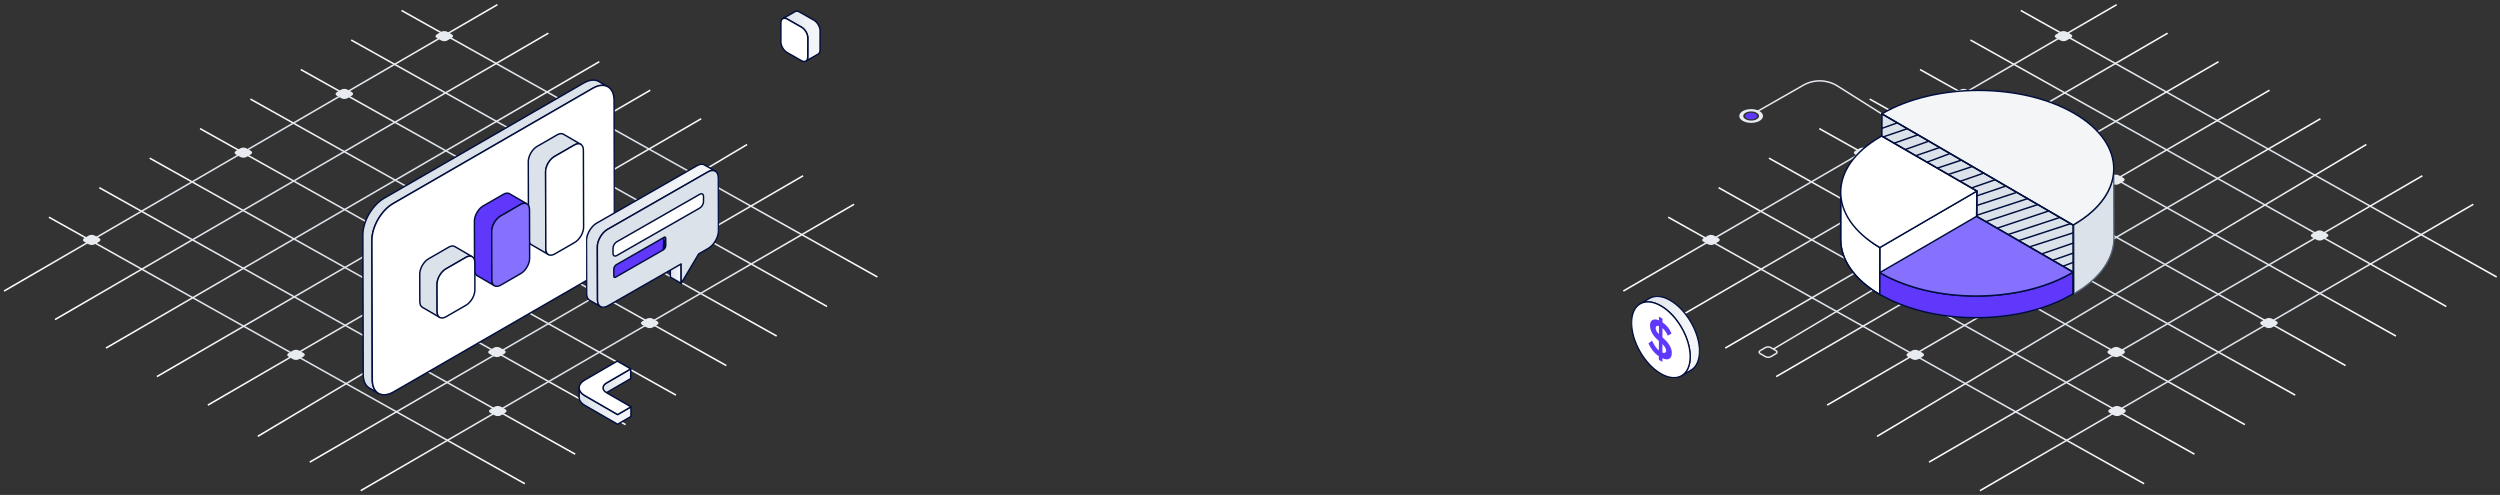 <svg width="2258" height="447" viewBox="0 0 2258 447" fill="none" xmlns="http://www.w3.org/2000/svg">
<rect x="0" y="0" width="2258" height="447" fill="#333333" stroke="none"/>
<g clip-path="url(#clip0_1_603)">
<path d="M44.222 196.176L474.028 436.891" stroke="url(#paint0_linear_1_603)" stroke-width="1.403" stroke-miterlimit="10"/>
<path d="M89.711 169.508L519.517 410.215" stroke="url(#paint1_linear_1_603)" stroke-width="1.403" stroke-miterlimit="10"/>
<path d="M135.202 142.832L565.015 383.539" stroke="url(#paint2_linear_1_603)" stroke-width="1.403" stroke-miterlimit="10"/>
<path d="M180.698 116.156L610.504 356.863" stroke="url(#paint3_linear_1_603)" stroke-width="1.403" stroke-miterlimit="10"/>
<path d="M226.189 89.487L655.995 330.195" stroke="url(#paint4_linear_1_603)" stroke-width="1.403" stroke-miterlimit="10"/>
<path d="M271.678 62.811L701.484 303.519" stroke="url(#paint5_linear_1_603)" stroke-width="1.403" stroke-miterlimit="10"/>
<path d="M317.168 36.135L746.981 276.843" stroke="url(#paint6_linear_1_603)" stroke-width="1.403" stroke-miterlimit="10"/>
<path d="M362.666 9.466L792.472 250.174" stroke="url(#paint7_linear_1_603)" stroke-width="1.403" stroke-miterlimit="10"/>
<path d="M771.369 184.52L325.786 443.178" stroke="url(#paint8_linear_1_603)" stroke-width="1.403" stroke-miterlimit="10"/>
<path d="M725.355 158.759L279.765 417.417" stroke="url(#paint9_linear_1_603)" stroke-width="1.403" stroke-miterlimit="10"/>
<path d="M674.768 130.502L232.805 394.127" stroke="url(#paint10_linear_1_603)" stroke-width="1.403" stroke-miterlimit="10"/>
<path d="M633.318 107.244L187.735 365.903" stroke="url(#paint11_linear_1_603)" stroke-width="1.403" stroke-miterlimit="10"/>
<path d="M587.305 81.483L141.722 340.142" stroke="url(#paint12_linear_1_603)" stroke-width="1.403" stroke-miterlimit="10"/>
<path d="M541.291 55.722L95.709 314.38" stroke="url(#paint13_linear_1_603)" stroke-width="1.403" stroke-miterlimit="10"/>
<path d="M495.276 29.968L49.686 288.627" stroke="url(#paint14_linear_1_603)" stroke-width="1.403" stroke-miterlimit="10"/>
<path d="M449.254 4.207L3.671 262.866" stroke="url(#paint15_linear_1_603)" stroke-width="1.403" stroke-miterlimit="10"/>
<path d="M455.241 160.629C456.786 161.503 456.807 162.935 455.288 163.84L451.359 166.178C449.84 167.083 447.364 167.107 445.813 166.234L441.808 163.974C440.264 163.108 440.242 161.668 441.761 160.764L445.69 158.425C447.21 157.521 449.685 157.496 451.229 158.37L455.234 160.63L455.241 160.629Z" fill="#E8ECF1"/>
<path d="M317.733 83.15C319.278 84.023 319.299 85.456 317.78 86.36L313.851 88.699C312.332 89.603 309.856 89.628 308.305 88.754L304.3 86.495C302.756 85.629 302.734 84.189 304.253 83.285L308.182 80.946C309.701 80.042 312.177 80.017 313.721 80.89L317.726 83.15L317.733 83.15Z" fill="#E8ECF1"/>
<path d="M226.53 136.203C228.074 137.076 228.096 138.509 226.577 139.413L222.648 141.752C221.129 142.656 218.653 142.681 217.101 141.807L213.097 139.548C211.553 138.682 211.531 137.242 213.05 136.338L216.979 133.999C218.498 133.095 220.974 133.07 222.518 133.943L226.523 136.203L226.53 136.203Z" fill="#E8ECF1"/>
<path d="M407.976 30.974C409.52 31.847 409.541 33.279 408.022 34.184L404.093 36.523C402.574 37.427 400.098 37.451 398.547 36.578L394.542 34.318C392.998 33.452 392.976 32.012 394.495 31.108L398.425 28.769C399.944 27.865 402.419 27.84 403.964 28.714L407.968 30.974L407.976 30.974Z" fill="#E8ECF1"/>
<path d="M639.264 211.011C640.808 211.885 640.83 213.317 639.311 214.222L635.381 216.56C633.862 217.465 631.387 217.489 629.835 216.616L625.83 214.356C624.286 213.49 624.264 212.05 625.784 211.146L629.713 208.807C631.232 207.903 633.708 207.878 635.252 208.752L639.256 211.012L639.264 211.011Z" fill="#E8ECF1"/>
<path d="M593.533 290.117C595.077 290.991 595.099 292.423 593.58 293.327L589.651 295.666C588.132 296.571 585.656 296.595 584.104 295.722L580.1 293.462C578.556 292.596 578.534 291.156 580.053 290.252L583.982 287.913C585.501 287.009 587.977 286.984 589.521 287.858L593.526 290.117L593.533 290.117Z" fill="#E8ECF1"/>
<path d="M455.549 316.263C457.093 317.137 457.115 318.569 455.596 319.473L451.666 321.812C450.147 322.717 447.672 322.741 446.12 321.868L442.115 319.608C440.571 318.742 440.549 317.302 442.069 316.398L445.998 314.059C447.517 313.155 449.993 313.13 451.537 314.004L455.541 316.263L455.549 316.263Z" fill="#E8ECF1"/>
<path d="M456.303 369.587C457.847 370.461 457.869 371.893 456.35 372.797L452.42 375.136C450.901 376.04 448.425 376.065 446.874 375.192L442.869 372.932C441.325 372.066 441.303 370.626 442.823 369.722L446.752 367.383C448.271 366.479 450.747 366.454 452.291 367.328L456.295 369.587L456.303 369.587Z" fill="#E8ECF1"/>
<path d="M274.061 318.835C275.605 319.708 275.626 321.141 274.107 322.045L270.178 324.384C268.659 325.288 266.183 325.313 264.632 324.439L260.627 322.18C259.083 321.313 259.061 319.874 260.58 318.97L264.51 316.631C266.029 315.726 268.504 315.702 270.049 316.575L274.053 318.835L274.061 318.835Z" fill="#E8ECF1"/>
<path d="M89.555 215.024C91.1 215.897 91.121 217.329 89.602 218.234L85.673 220.573C84.154 221.477 81.678 221.501 80.127 220.628L76.122 218.368C74.578 217.502 74.556 216.062 76.075 215.158L80.004 212.819C81.524 211.915 83.999 211.891 85.543 212.764L89.548 215.024L89.555 215.024Z" fill="#E8ECF1"/>
<path d="M544.687 358.377C544.708 358.28 544.73 358.194 544.751 358.108C544.783 358.001 544.805 357.893 544.848 357.785C544.88 357.699 544.923 357.613 544.956 357.527C545.009 357.42 545.052 357.301 545.117 357.194C545.16 357.118 545.214 357.032 545.257 356.957C545.332 356.828 545.418 356.71 545.504 356.581C545.558 356.505 545.623 356.441 545.676 356.365C545.816 356.204 545.967 356.032 546.128 355.881C546.193 355.828 546.247 355.763 546.3 355.709C546.408 355.612 546.515 355.526 546.634 355.44C546.731 355.365 546.827 355.279 546.935 355.204C547.053 355.118 547.193 355.031 547.322 354.945C547.451 354.859 547.581 354.773 547.731 354.687L569.645 341.95L569.666 333.182L547.753 345.92C547.753 345.92 547.667 345.973 547.624 345.995C547.527 346.059 547.441 346.124 547.344 346.178C547.215 346.264 547.075 346.35 546.957 346.436C546.849 346.511 546.752 346.597 546.655 346.673C546.548 346.759 546.429 346.855 546.322 346.942C546.3 346.963 546.279 346.974 546.257 346.995C546.214 347.038 546.182 347.071 546.15 347.114C545.988 347.275 545.838 347.436 545.698 347.598C545.666 347.63 545.623 347.673 545.601 347.705C545.569 347.738 545.558 347.781 545.526 347.813C545.429 347.931 545.354 348.06 545.278 348.189C545.246 348.243 545.203 348.297 545.171 348.351C545.16 348.372 545.149 348.405 545.128 348.437C545.063 348.544 545.02 348.663 544.966 348.77C544.934 348.835 544.902 348.899 544.88 348.964C544.88 348.986 544.87 349.007 544.859 349.029C544.816 349.136 544.794 349.244 544.762 349.351C544.74 349.427 544.719 349.491 544.697 349.566C544.697 349.588 544.697 349.609 544.697 349.62C544.676 349.728 544.665 349.846 544.654 349.954C544.654 350.029 544.633 350.104 544.633 350.169C544.633 350.201 544.633 350.233 544.633 350.266L544.611 359.033C544.611 358.926 544.633 358.818 544.633 358.721C544.633 358.614 544.654 358.495 544.676 358.388L544.687 358.377Z" fill="url(#paint16_linear_1_603)" stroke="#010E3E" stroke-width="1.333" stroke-linecap="round" stroke-linejoin="round"/>
<path d="M557.811 374.428L528.152 357.301C524.774 355.354 523.096 352.794 523.096 350.244L523.074 359.012C523.074 361.561 524.752 364.122 528.13 366.069L557.801 383.196L569.86 376.192L569.882 367.425L557.822 374.428L557.811 374.428Z" fill="url(#paint17_linear_1_603)" stroke="#010E3E" stroke-width="1.333" stroke-linecap="round" stroke-linejoin="round"/>
<path d="M569.677 333.161L547.763 345.898C543.589 348.329 543.611 352.256 547.817 354.687L569.871 367.425L557.811 374.428L528.152 357.301C521.449 353.429 521.417 347.157 528.076 343.284L557.542 326.157L569.677 333.161Z" fill="white" stroke="#010E3E" stroke-width="1.333" stroke-linecap="round" stroke-linejoin="round"/>
</g>
<g clip-path="url(#clip1_1_603)">
<path d="M710.38 16.905C710.285 16.862 710.191 16.826 710.096 16.797C709.958 16.747 709.826 16.697 709.695 16.661C709.608 16.64 709.528 16.611 709.44 16.59C709.36 16.568 709.287 16.554 709.207 16.54C709.105 16.518 709.003 16.504 708.908 16.497C708.85 16.497 708.792 16.482 708.741 16.482C708.617 16.475 708.493 16.468 708.377 16.482C708.347 16.482 708.318 16.482 708.296 16.482C708.151 16.489 708.012 16.511 707.874 16.532C707.837 16.532 707.808 16.547 707.772 16.554C707.662 16.575 707.56 16.604 707.458 16.64C707.429 16.654 707.393 16.661 707.364 16.676C707.233 16.726 707.109 16.783 706.992 16.848L718.125 10.476C718.125 10.476 718.147 10.461 718.154 10.461C718.249 10.411 718.344 10.361 718.438 10.325C718.453 10.318 718.475 10.311 718.497 10.304C718.526 10.29 718.562 10.282 718.591 10.268C718.642 10.254 718.686 10.232 718.737 10.218C718.788 10.204 718.846 10.196 718.905 10.182C718.941 10.175 718.97 10.168 719.007 10.161C719.029 10.161 719.043 10.153 719.058 10.146C719.167 10.125 719.284 10.11 719.4 10.103C719.407 10.103 719.415 10.103 719.422 10.103C719.451 10.103 719.48 10.103 719.502 10.103C719.59 10.103 719.684 10.103 719.772 10.103C719.801 10.103 719.837 10.11 719.867 10.11C719.925 10.11 719.983 10.117 720.034 10.125C720.085 10.125 720.136 10.132 720.194 10.139C720.238 10.139 720.289 10.161 720.34 10.168C720.42 10.182 720.493 10.196 720.573 10.218C720.617 10.225 720.653 10.232 720.697 10.246C720.741 10.261 720.785 10.275 720.828 10.29C720.959 10.325 721.091 10.376 721.229 10.426C721.28 10.447 721.324 10.454 721.367 10.476C721.411 10.497 721.462 10.519 721.506 10.54C721.55 10.562 721.593 10.583 721.637 10.598C721.812 10.677 721.979 10.762 722.162 10.863L735.043 18.181C735.225 18.288 735.407 18.396 735.582 18.518C735.641 18.561 735.699 18.604 735.757 18.64C735.874 18.726 735.998 18.812 736.114 18.905C736.18 18.955 736.245 19.012 736.311 19.062C736.42 19.148 736.53 19.242 736.632 19.342C736.697 19.399 736.763 19.457 736.821 19.521C736.857 19.557 736.901 19.593 736.945 19.629C736.989 19.672 737.025 19.715 737.069 19.758C737.2 19.887 737.324 20.016 737.448 20.152C737.484 20.195 737.528 20.238 737.571 20.281C737.608 20.317 737.637 20.36 737.666 20.396C737.739 20.482 737.812 20.568 737.885 20.661C737.936 20.718 737.979 20.775 738.03 20.833C738.067 20.883 738.103 20.933 738.14 20.983C738.191 21.055 738.249 21.119 738.3 21.191C738.336 21.241 738.373 21.284 738.409 21.334C738.468 21.421 738.526 21.506 738.584 21.593C738.621 21.643 738.657 21.7 738.693 21.75C738.708 21.772 738.723 21.793 738.737 21.815C738.839 21.972 738.934 22.13 739.029 22.288C739.029 22.302 739.043 22.309 739.05 22.324C739.072 22.359 739.087 22.388 739.109 22.424C739.174 22.539 739.24 22.646 739.298 22.761C739.327 22.818 739.356 22.868 739.386 22.926C739.415 22.983 739.444 23.04 739.473 23.09C739.495 23.141 739.524 23.184 739.546 23.234C739.611 23.37 739.677 23.506 739.735 23.642C739.743 23.664 739.757 23.685 739.764 23.707C739.764 23.707 739.764 23.721 739.772 23.728C739.845 23.893 739.918 24.065 739.983 24.23C739.998 24.259 740.005 24.295 740.02 24.323C740.041 24.388 740.063 24.445 740.085 24.51C740.114 24.596 740.151 24.674 740.173 24.761C740.194 24.825 740.216 24.897 740.231 24.961C740.253 25.04 740.282 25.112 740.304 25.191C740.318 25.241 740.333 25.284 740.347 25.334C740.369 25.42 740.391 25.506 740.413 25.592C740.435 25.685 740.464 25.785 740.486 25.879C740.493 25.915 740.5 25.943 740.508 25.979C740.522 26.051 740.53 26.115 740.544 26.187C740.573 26.337 740.602 26.488 740.624 26.638C740.624 26.681 740.639 26.724 740.646 26.76C740.661 26.853 740.668 26.947 740.675 27.04C740.675 27.104 740.69 27.169 740.697 27.241C740.712 27.448 740.726 27.656 740.719 27.864L740.668 45.216C740.668 46.98 740.027 48.227 739.007 48.814L727.867 55.179C728.887 54.591 729.528 53.351 729.528 51.581L729.579 34.229C729.579 34.028 729.571 33.82 729.557 33.612C729.557 33.548 729.542 33.476 729.535 33.412C729.52 33.275 729.506 33.146 729.484 33.01C729.462 32.86 729.433 32.709 729.404 32.559C729.382 32.458 729.367 32.358 729.346 32.258C729.324 32.164 729.302 32.064 729.273 31.971C729.236 31.835 729.207 31.706 729.163 31.57C729.142 31.491 729.12 31.412 729.091 31.34C729.04 31.19 728.989 31.039 728.938 30.896C728.916 30.831 728.894 30.774 728.872 30.709C728.792 30.502 728.712 30.301 728.617 30.093C728.61 30.072 728.595 30.05 728.588 30.029C728.508 29.842 728.42 29.663 728.326 29.484C728.296 29.427 728.267 29.369 728.238 29.312C728.151 29.14 728.056 28.975 727.961 28.81C727.939 28.774 727.925 28.746 727.903 28.71C727.786 28.516 727.67 28.323 727.546 28.136C727.509 28.079 727.473 28.029 727.437 27.979C727.342 27.843 727.254 27.713 727.152 27.577C727.101 27.506 727.043 27.434 726.992 27.362C726.912 27.255 726.825 27.147 726.737 27.04C726.664 26.947 726.591 26.861 726.519 26.775C726.446 26.696 726.373 26.61 726.3 26.531C726.176 26.395 726.052 26.266 725.921 26.137C725.841 26.058 725.761 25.979 725.681 25.9C725.615 25.843 725.557 25.785 725.491 25.721C725.382 25.628 725.28 25.535 725.171 25.441C725.105 25.391 725.04 25.334 724.974 25.284C724.857 25.191 724.734 25.105 724.617 25.019C724.559 24.976 724.5 24.933 724.442 24.897C724.26 24.775 724.085 24.66 723.903 24.56L711.036 17.235C710.861 17.134 710.686 17.048 710.511 16.97C710.468 16.948 710.424 16.927 710.373 16.912L710.38 16.905Z" fill="url(#paint18_linear_1_603)" stroke="#010E3E" stroke-width="1.33" stroke-linecap="round" stroke-linejoin="round"/>
<path d="M711.034 17.235C707.893 15.45 705.336 16.883 705.322 20.438L705.271 37.791C705.263 41.346 707.799 45.675 710.946 47.46L723.828 54.778C726.968 56.562 729.526 55.122 729.54 51.574L729.591 34.221C729.598 30.659 727.063 26.337 723.915 24.552L711.034 17.235Z" fill="white" stroke="#010E3E" stroke-width="1.33" stroke-miterlimit="10"/>
</g>
<g clip-path="url(#clip2_1_603)">
<path d="M1506.74 196.176L1936.54 436.891" stroke="url(#paint19_linear_1_603)" stroke-width="1.403" stroke-miterlimit="10"/>
<path d="M1552.23 169.508L1982.03 410.215" stroke="url(#paint20_linear_1_603)" stroke-width="1.403" stroke-miterlimit="10"/>
<path d="M1597.72 142.832L2027.53 383.539" stroke="url(#paint21_linear_1_603)" stroke-width="1.403" stroke-miterlimit="10"/>
<path d="M1643.21 116.156L2073.02 356.863" stroke="url(#paint22_linear_1_603)" stroke-width="1.403" stroke-miterlimit="10"/>
<path d="M1688.71 89.487L2118.51 330.195" stroke="url(#paint23_linear_1_603)" stroke-width="1.403" stroke-miterlimit="10"/>
<path d="M1734.19 62.811L2164 303.519" stroke="url(#paint24_linear_1_603)" stroke-width="1.403" stroke-miterlimit="10"/>
<path d="M1779.68 36.135L2209.5 276.843" stroke="url(#paint25_linear_1_603)" stroke-width="1.403" stroke-miterlimit="10"/>
<path d="M1825.18 9.466L2254.99 250.174" stroke="url(#paint26_linear_1_603)" stroke-width="1.403" stroke-miterlimit="10"/>
<path d="M2233.89 184.52L1788.3 443.178" stroke="url(#paint27_linear_1_603)" stroke-width="1.403" stroke-miterlimit="10"/>
<path d="M2187.87 158.759L1742.28 417.417" stroke="url(#paint28_linear_1_603)" stroke-width="1.403" stroke-miterlimit="10"/>
<path d="M2137.28 130.502L1695.32 394.127" stroke="url(#paint29_linear_1_603)" stroke-width="1.403" stroke-miterlimit="10"/>
<path d="M2095.83 107.244L1650.25 365.903" stroke="url(#paint30_linear_1_603)" stroke-width="1.403" stroke-miterlimit="10"/>
<path d="M2049.82 81.483L1604.24 340.142" stroke="url(#paint31_linear_1_603)" stroke-width="1.403" stroke-miterlimit="10"/>
<path d="M2003.81 55.722L1558.23 314.38" stroke="url(#paint32_linear_1_603)" stroke-width="1.403" stroke-miterlimit="10"/>
<path d="M1957.79 29.968L1512.2 288.627" stroke="url(#paint33_linear_1_603)" stroke-width="1.403" stroke-miterlimit="10"/>
<path d="M1911.77 4.207L1466.19 262.866" stroke="url(#paint34_linear_1_603)" stroke-width="1.403" stroke-miterlimit="10"/>
<path d="M1917.76 160.629C1919.3 161.503 1919.32 162.935 1917.8 163.84L1913.88 166.178C1912.36 167.083 1909.88 167.107 1908.33 166.234L1904.32 163.974C1902.78 163.108 1902.76 161.668 1904.28 160.764L1908.21 158.425C1909.73 157.521 1912.2 157.496 1913.75 158.37L1917.75 160.63L1917.76 160.629Z" fill="#E8ECF1"/>
<path d="M1780.25 83.15C1781.79 84.023 1781.82 85.456 1780.3 86.36L1776.37 88.699C1774.85 89.603 1772.37 89.628 1770.82 88.754L1766.82 86.495C1765.27 85.629 1765.25 84.189 1766.77 83.285L1770.7 80.946C1772.22 80.042 1774.69 80.017 1776.24 80.89L1780.24 83.15L1780.25 83.15Z" fill="#E8ECF1"/>
<path d="M1689.05 136.203C1690.59 137.076 1690.61 138.509 1689.09 139.413L1685.16 141.752C1683.65 142.656 1681.17 142.681 1679.62 141.807L1675.61 139.548C1674.07 138.682 1674.05 137.242 1675.57 136.338L1679.5 133.999C1681.01 133.095 1683.49 133.07 1685.03 133.943L1689.04 136.203L1689.05 136.203Z" fill="#E8ECF1"/>
<path d="M1870.49 30.974C1872.04 31.847 1872.06 33.279 1870.54 34.184L1866.61 36.523C1865.09 37.427 1862.61 37.451 1861.06 36.578L1857.06 34.318C1855.51 33.452 1855.49 32.012 1857.01 31.108L1860.94 28.769C1862.46 27.865 1864.94 27.84 1866.48 28.714L1870.48 30.974L1870.49 30.974Z" fill="#E8ECF1"/>
<path d="M2101.78 211.011C2103.32 211.885 2103.35 213.317 2101.83 214.222L2097.9 216.56C2096.38 217.465 2093.9 217.489 2092.35 216.616L2088.35 214.356C2086.8 213.49 2086.78 212.05 2088.3 211.146L2092.23 208.807C2093.75 207.903 2096.22 207.878 2097.77 208.752L2101.77 211.012L2101.78 211.011Z" fill="#E8ECF1"/>
<path d="M2056.05 290.117C2057.59 290.991 2057.62 292.423 2056.1 293.327L2052.17 295.666C2050.65 296.571 2048.17 296.595 2046.62 295.722L2042.62 293.462C2041.07 292.596 2041.05 291.156 2042.57 290.252L2046.5 287.913C2048.02 287.009 2050.49 286.984 2052.04 287.858L2056.04 290.117L2056.05 290.117Z" fill="#E8ECF1"/>
<path d="M1918.07 316.263C1919.61 317.137 1919.63 318.569 1918.11 319.473L1914.18 321.812C1912.66 322.717 1910.19 322.741 1908.64 321.868L1904.63 319.608C1903.09 318.742 1903.07 317.302 1904.59 316.398L1908.51 314.059C1910.03 313.155 1912.51 313.13 1914.05 314.004L1918.06 316.263L1918.07 316.263Z" fill="#E8ECF1"/>
<path d="M1918.82 369.587C1920.36 370.461 1920.39 371.893 1918.87 372.797L1914.94 375.136C1913.42 376.04 1910.94 376.065 1909.39 375.192L1905.39 372.932C1903.84 372.066 1903.82 370.626 1905.34 369.722L1909.27 367.383C1910.79 366.479 1913.26 366.454 1914.81 367.328L1918.81 369.587L1918.82 369.587Z" fill="#E8ECF1"/>
<path d="M1736.58 318.835C1738.12 319.708 1738.14 321.141 1736.62 322.045L1732.69 324.384C1731.18 325.288 1728.7 325.313 1727.15 324.439L1723.14 322.18C1721.6 321.313 1721.58 319.874 1723.1 318.97L1727.03 316.631C1728.55 315.726 1731.02 315.702 1732.57 316.575L1736.57 318.835L1736.58 318.835Z" fill="#E8ECF1"/>
<path d="M1552.07 215.024C1553.62 215.897 1553.64 217.329 1552.12 218.234L1548.19 220.573C1546.67 221.477 1544.19 221.501 1542.64 220.628L1538.64 218.368C1537.09 217.502 1537.07 216.062 1538.59 215.158L1542.52 212.819C1544.04 211.915 1546.52 211.891 1548.06 212.764L1552.06 215.024L1552.07 215.024Z" fill="#E8ECF1"/>
</g>
<g clip-path="url(#clip3_1_603)">
<path d="M1601.53 315.399L1783.23 207.21C1802.47 195.751 1802.83 168.009 1783.88 156.06L1659.61 77.665C1650.23 71.752 1638.37 71.488 1628.74 76.978L1586.28 101.191" stroke="#E8ECF1" stroke-width="1.33" stroke-miterlimit="10"/>
<path d="M1589.18 100.374C1593.37 102.795 1593.4 106.743 1589.23 109.164C1585.06 111.584 1578.27 111.584 1574.07 109.164C1569.88 106.743 1569.86 102.795 1574.03 100.374C1578.19 97.954 1584.98 97.954 1589.18 100.374ZM1576.59 107.699C1579.38 109.316 1583.93 109.316 1586.71 107.699C1589.48 106.082 1589.46 103.447 1586.67 101.83C1583.88 100.214 1579.34 100.214 1576.56 101.83C1573.79 103.447 1573.8 106.082 1576.59 107.699Z" fill="#E8ECF1"/>
<path d="M1909.32 214.774L1909.14 152.327C1909.19 170.626 1897.12 188.959 1872.96 202.925L1873.15 265.372C1897.3 251.406 1909.37 233.073 1909.32 214.774Z" fill="#DCE2EA"/>
<mask id="mask0_1_603" style="mask-type:luminance" maskUnits="userSpaceOnUse" x="1872" y="152" width="38" height="114">
<path d="M1909.32 214.774L1909.14 152.327C1909.19 170.626 1897.12 188.959 1872.96 202.925L1873.15 265.372C1897.3 251.406 1909.37 233.073 1909.32 214.774Z" fill="white"/>
</mask>
<g mask="url(#mask0_1_603)">
<path d="M1872.98 202.941L1873.16 265.389C1897.32 251.423 1909.39 233.09 1909.34 214.791L1909.16 152.343C1909.21 170.643 1897.14 188.975 1872.98 202.941Z" fill="#DCE2EA" stroke="#556578" stroke-width="1.053" stroke-linecap="round" stroke-linejoin="round"/>
</g>
<path d="M1909.32 214.774L1909.14 152.327C1909.19 170.626 1897.12 188.959 1872.96 202.925L1873.15 265.372C1897.3 251.406 1909.37 233.073 1909.32 214.774Z" stroke="#556578" stroke-width="1.053" stroke-linecap="round" stroke-linejoin="round"/>
<path d="M1872.4 203.292L1872.56 265.723L1873.15 265.389L1872.98 202.942L1872.4 203.292Z" fill="#B5B5B5"/>
<path d="M1699.71 102.813L1699.87 165.261L1872.56 265.723L1872.4 203.292L1699.71 102.813Z" fill="#DCE2EA" stroke="#556578" stroke-width="1.053" stroke-linecap="round" stroke-linejoin="round"/>
<path d="M1699.71 102.812L1872.4 203.275L1872.98 202.941C1920.97 175.193 1921.26 130.211 1873.56 102.462C1825.88 74.713 1748.28 74.73 1700.29 102.462L1699.71 102.796V102.812Z" fill="#F3F5F7" stroke="#010E3E" stroke-width="1.33" stroke-linecap="round" stroke-linejoin="round"/>
<path d="M1785.54 172.476L1785.48 215.041L1697.79 266.056L1697.84 223.491L1785.54 172.476Z" fill="white" stroke="#010E3E" stroke-width="1.33" stroke-linecap="round" stroke-linejoin="round"/>
<path d="M1697.18 223.82L1697.13 264.888C1674.31 251.159 1663.07 233.504 1663.11 215.994V215.992V215.975V215.975L1663.15 179.173C1666.83 195.076 1678.19 212.532 1697.18 223.82Z" fill="white" stroke="#010E3E" stroke-width="1.33"/>
<mask id="mask1_1_603" style="mask-type:luminance" maskUnits="userSpaceOnUse" x="1662" y="168" width="36" height="99">
<path d="M1697.18 223.82L1697.13 264.888C1674.31 251.159 1663.07 233.504 1663.11 215.994V215.992V215.975V215.975L1663.15 179.173C1666.83 195.076 1678.19 212.532 1697.18 223.82Z" fill="white" stroke="white" stroke-width="1.33"/>
</mask>
<g mask="url(#mask1_1_603)">
<path d="M1697.79 266.056C1674.19 252.174 1662.4 234.074 1662.45 215.992L1662.5 168.044C1662.45 186.126 1674.24 209.575 1697.84 223.458" fill="white"/>
<path d="M1697.79 266.056C1674.19 252.174 1662.4 234.074 1662.45 215.992L1662.5 168.044C1662.45 186.126 1674.24 209.575 1697.84 223.458" stroke="#010E3E" stroke-width="1.33" stroke-miterlimit="10"/>
</g>
<path d="M1662.45 215.975L1662.5 168.027C1662.45 186.11 1674.24 209.559 1697.84 223.441L1697.79 266.056C1674.19 252.174 1662.4 234.074 1662.45 215.992V215.975Z" stroke="#010E3E" stroke-width="1.33" stroke-miterlimit="10"/>
<path d="M1785.54 172.576L1697.86 223.591C1650.71 195.859 1650.69 151.277 1698.04 123.745C1698.54 123.445 1699.07 123.178 1699.59 122.895L1785.56 172.593L1785.54 172.576Z" fill="white" stroke="#010E3E" stroke-width="1.33" stroke-linecap="round" stroke-linejoin="round"/>
<path d="M1872.43 245.773C1871.95 246.073 1871.48 246.373 1870.98 246.656C1869.17 247.723 1867.29 248.723 1865.37 249.706C1864.82 249.99 1864.27 250.256 1863.71 250.54C1862.22 251.273 1860.71 251.99 1859.19 252.673C1858.68 252.906 1858.16 253.139 1857.65 253.373C1855.65 254.239 1853.63 255.073 1851.57 255.856C1851.2 255.989 1850.84 256.123 1850.47 256.256C1848.72 256.906 1846.97 257.523 1845.18 258.106C1844.44 258.356 1843.71 258.589 1842.96 258.823C1841.98 259.139 1841 259.439 1840 259.723C1839.17 259.973 1838.32 260.206 1837.47 260.456C1836.47 260.739 1835.45 261.006 1834.44 261.272C1833.59 261.489 1832.74 261.706 1831.88 261.922C1830.84 262.172 1829.81 262.406 1828.76 262.639C1827.9 262.839 1827.05 263.022 1826.18 263.206C1825.12 263.422 1824.05 263.639 1822.99 263.839C1822.17 263.989 1821.35 264.156 1820.54 264.306C1818.26 264.706 1815.96 265.089 1813.65 265.406C1813.33 265.456 1813 265.489 1812.66 265.522C1810.65 265.789 1808.62 266.039 1806.59 266.256C1805.8 266.339 1805.04 266.406 1804.26 266.489C1802.96 266.606 1801.64 266.722 1800.34 266.822C1799.53 266.889 1798.7 266.939 1797.88 266.989C1796.52 267.072 1795.15 267.139 1793.78 267.189C1793.02 267.222 1792.24 267.256 1791.47 267.289C1790.29 267.322 1789.09 267.339 1787.91 267.356C1787.08 267.356 1786.26 267.389 1785.43 267.389C1784.15 267.389 1782.88 267.372 1781.6 267.356C1780.85 267.356 1780.1 267.356 1779.35 267.322C1778.19 267.289 1777.02 267.239 1775.85 267.189C1775.04 267.156 1774.24 267.139 1773.42 267.089C1772.16 267.022 1770.89 266.922 1769.65 266.839C1768.95 266.789 1768.23 266.756 1767.51 266.689C1765.98 266.556 1764.45 266.406 1762.94 266.239C1762.5 266.189 1762.07 266.156 1761.65 266.106C1759.71 265.889 1757.76 265.639 1755.83 265.372C1755.53 265.339 1755.24 265.272 1754.95 265.239C1753.26 264.989 1751.6 264.739 1749.93 264.439C1749.25 264.322 1748.59 264.189 1747.9 264.056C1746.64 263.822 1745.37 263.589 1744.12 263.339C1743.47 263.206 1742.83 263.056 1742.18 262.906C1740.79 262.606 1739.43 262.306 1738.06 261.972C1737.32 261.789 1736.57 261.589 1735.82 261.406C1734.57 261.089 1733.34 260.772 1732.1 260.422C1731.4 260.223 1730.72 260.023 1730.02 259.823C1728.08 259.256 1726.16 258.656 1724.26 258.023C1723.93 257.906 1723.58 257.806 1723.25 257.689C1721.07 256.956 1718.92 256.156 1716.8 255.339C1716.36 255.173 1715.92 254.989 1715.47 254.806C1712.73 253.706 1710.01 252.539 1707.4 251.29C1707.13 251.156 1706.88 251.023 1706.62 250.906C1703.87 249.573 1701.19 248.173 1698.61 246.69C1698.36 246.54 1698.13 246.39 1697.89 246.256L1697.84 265.839C1698.08 265.972 1698.31 266.139 1698.56 266.272C1701.14 267.772 1703.82 269.155 1706.57 270.489C1706.83 270.622 1707.08 270.755 1707.35 270.872C1709.98 272.122 1712.68 273.289 1715.42 274.389C1715.67 274.489 1715.89 274.605 1716.14 274.705C1716.34 274.789 1716.56 274.855 1716.77 274.939C1718.89 275.772 1721.03 276.555 1723.21 277.288C1723.55 277.405 1723.9 277.505 1724.23 277.622C1726.13 278.255 1728.06 278.855 1729.99 279.422C1730.31 279.522 1730.62 279.622 1730.94 279.722C1731.31 279.822 1731.69 279.922 1732.05 280.022C1733.29 280.355 1734.5 280.688 1735.75 281.005C1736.5 281.205 1737.27 281.388 1738.01 281.572C1739.36 281.888 1740.73 282.205 1742.09 282.488C1742.61 282.605 1743.13 282.738 1743.64 282.838C1743.77 282.872 1743.92 282.888 1744.06 282.922C1745.29 283.172 1746.55 283.405 1747.8 283.638C1748.5 283.772 1749.18 283.905 1749.88 284.022C1751.55 284.305 1753.21 284.572 1754.88 284.805C1755.16 284.838 1755.44 284.905 1755.73 284.938C1755.73 284.938 1755.76 284.938 1755.78 284.938C1757.71 285.205 1759.66 285.455 1761.6 285.671C1762.04 285.721 1762.47 285.755 1762.89 285.805C1764.42 285.971 1765.93 286.121 1767.46 286.255C1767.5 286.255 1767.55 286.255 1767.58 286.255C1768.25 286.305 1768.91 286.338 1769.6 286.388C1770.86 286.488 1772.13 286.571 1773.39 286.638C1774.19 286.688 1775.01 286.705 1775.82 286.738C1776.99 286.788 1778.15 286.838 1779.32 286.871C1779.42 286.871 1779.52 286.871 1779.6 286.871C1780.25 286.871 1780.92 286.871 1781.57 286.888C1782.83 286.905 1784.1 286.938 1785.36 286.921C1786.19 286.921 1787.03 286.905 1787.86 286.888C1789.04 286.871 1790.22 286.855 1791.4 286.821C1791.62 286.821 1791.84 286.821 1792.07 286.821C1792.62 286.805 1793.17 286.755 1793.73 286.738C1795.1 286.688 1796.47 286.621 1797.83 286.538C1798.66 286.488 1799.48 286.421 1800.29 286.371C1801.61 286.271 1802.91 286.171 1804.21 286.038C1804.67 285.988 1805.12 285.971 1805.59 285.921C1805.9 285.888 1806.22 285.838 1806.54 285.805C1808.57 285.588 1810.6 285.355 1812.61 285.071C1812.95 285.021 1813.26 284.988 1813.6 284.955C1815.91 284.638 1818.21 284.255 1820.49 283.855C1820.7 283.822 1820.92 283.788 1821.14 283.755C1821.75 283.638 1822.35 283.505 1822.95 283.388C1824.02 283.188 1825.08 282.988 1826.13 282.755C1827 282.572 1827.85 282.388 1828.71 282.188C1829.76 281.955 1830.79 281.722 1831.83 281.472C1832.69 281.255 1833.54 281.038 1834.39 280.822C1835.4 280.555 1836.42 280.288 1837.42 280.022C1838.27 279.788 1839.12 279.538 1839.95 279.288C1840.95 278.988 1841.93 278.688 1842.91 278.388C1843.35 278.255 1843.78 278.138 1844.21 277.988C1844.53 277.888 1844.81 277.772 1845.13 277.672C1846.91 277.088 1848.67 276.455 1850.42 275.822C1850.79 275.689 1851.15 275.555 1851.52 275.422C1853.58 274.639 1855.6 273.805 1857.6 272.939C1858.11 272.705 1858.63 272.472 1859.14 272.239C1860.68 271.555 1862.17 270.839 1863.66 270.105C1864.21 269.822 1864.77 269.555 1865.32 269.272C1867.22 268.289 1869.1 267.289 1870.93 266.222C1871.11 266.122 1871.28 266.022 1871.45 265.922C1871.75 265.739 1872.06 265.556 1872.36 265.356C1872.36 265.356 1872.36 265.356 1872.38 265.356L1872.43 245.773Z" fill="#5F38FB" stroke="#010E3E" stroke-width="1.33" stroke-linecap="round" stroke-linejoin="round"/>
<path d="M1872.43 245.773C1871.95 246.073 1871.48 246.373 1870.98 246.657C1823.53 274.256 1746.34 274.256 1698.57 246.657C1698.32 246.507 1698.09 246.357 1697.86 246.223L1785.24 195.392L1872.43 245.79V245.773Z" fill="#8671FF" stroke="#010E3E" stroke-width="1.33" stroke-linecap="round" stroke-linejoin="round"/>
<path d="M1604.08 316.678C1605.37 317.425 1605.38 318.638 1604.1 319.385L1599.32 322.165C1598.03 322.912 1595.94 322.912 1594.65 322.165L1589.84 319.385C1588.54 318.638 1588.54 317.425 1589.82 316.678L1594.6 313.898C1595.89 313.152 1597.98 313.152 1599.27 313.898L1604.08 316.678Z" stroke="#E8ECF1" stroke-width="1.33" stroke-miterlimit="10"/>
<path d="M1581.66 107.77C1584.56 107.77 1586.91 106.447 1586.91 104.814C1586.91 103.181 1584.56 101.857 1581.66 101.857C1578.75 101.857 1576.4 103.181 1576.4 104.814C1576.4 106.447 1578.75 107.77 1581.66 107.77Z" fill="#5F38FB"/>
<path d="M1699.91 115.879L1713.51 110.979" stroke="#010E3E" stroke-width="1.33" stroke-linecap="round" stroke-linejoin="round"/>
<path d="M1701.01 123.612L1722.22 116.379" stroke="#010E3E" stroke-width="1.33" stroke-linecap="round" stroke-linejoin="round"/>
<path d="M1711.31 129.128L1731.91 121.895" stroke="#010E3E" stroke-width="1.33" stroke-linecap="round" stroke-linejoin="round"/>
<path d="M1721.23 134.894L1741.94 127.545" stroke="#010E3E" stroke-width="1.33" stroke-linecap="round" stroke-linejoin="round"/>
<path d="M1730.92 140.428L1751.63 133.311" stroke="#010E3E" stroke-width="1.33" stroke-linecap="round" stroke-linejoin="round"/>
<path d="M1740.85 146.311L1760.82 138.828" stroke="#010E3E" stroke-width="1.33" stroke-linecap="round" stroke-linejoin="round"/>
<path d="M1750.17 151.71L1771.24 144.711" stroke="#010E3E" stroke-width="1.33" stroke-linecap="round" stroke-linejoin="round"/>
<path d="M1759.97 157.477L1781.16 150.477" stroke="#010E3E" stroke-width="1.33" stroke-linecap="round" stroke-linejoin="round"/>
<path d="M1770.51 163.726L1791.59 156.377" stroke="#010E3E" stroke-width="1.33" stroke-linecap="round" stroke-linejoin="round"/>
<path d="M1780.68 169.743L1801.88 162.377" stroke="#010E3E" stroke-width="1.33" stroke-linecap="round" stroke-linejoin="round"/>
<path d="M1785.58 176.86L1810.95 168.277" stroke="#010E3E" stroke-width="1.33" stroke-linecap="round" stroke-linejoin="round"/>
<path d="M1785.83 185.442L1820.64 174.043" stroke="#010E3E" stroke-width="1.33" stroke-linecap="round" stroke-linejoin="round"/>
<path d="M1785.83 194.275L1830.81 179.559" stroke="#010E3E" stroke-width="1.33" stroke-linecap="round" stroke-linejoin="round"/>
<path d="M1794.4 199.926L1839.88 184.96" stroke="#010E3E" stroke-width="1.33" stroke-linecap="round" stroke-linejoin="round"/>
<path d="M1804.51 205.858L1849.81 190.725" stroke="#010E3E" stroke-width="1.33" stroke-linecap="round" stroke-linejoin="round"/>
<path d="M1814.01 211.708L1860.26 196.459" stroke="#010E3E" stroke-width="1.33" stroke-linecap="round" stroke-linejoin="round"/>
<path d="M1823.57 217.224L1870.15 202.008" stroke="#010E3E" stroke-width="1.33" stroke-linecap="round" stroke-linejoin="round"/>
<path d="M1833.37 222.874L1872.23 210.358" stroke="#010E3E" stroke-width="1.33" stroke-linecap="round" stroke-linejoin="round"/>
<path d="M1844.3 229.258L1872.48 219.558" stroke="#010E3E" stroke-width="1.33" stroke-linecap="round" stroke-linejoin="round"/>
<path d="M1854.47 234.89L1872.36 228.64" stroke="#010E3E" stroke-width="1.33" stroke-linecap="round" stroke-linejoin="round"/>
<path d="M1863.41 240.423L1872.48 236.973" stroke="#010E3E" stroke-width="1.33" stroke-linecap="round" stroke-linejoin="round"/>
<path d="M1872.55 245.757L1785.24 195.393L1785.54 172.577L1699.56 122.879L1699.71 102.813L1872.4 203.292L1872.56 265.723" stroke="#010E3E" stroke-width="1.33" stroke-linecap="round" stroke-linejoin="round"/>
</g>
<g clip-path="url(#clip4_1_603)">
<path d="M1535 316.123C1535 316.051 1535 315.972 1534.99 315.892C1534.99 315.732 1534.98 315.565 1534.97 315.405C1534.96 315.214 1534.95 315.022 1534.95 314.831C1534.94 314.687 1534.92 314.536 1534.92 314.392C1534.9 314.217 1534.89 314.049 1534.88 313.874C1534.87 313.762 1534.86 313.65 1534.85 313.531C1534.83 313.283 1534.8 313.036 1534.77 312.797C1534.76 312.653 1534.74 312.517 1534.72 312.374C1534.72 312.326 1534.72 312.278 1534.71 312.23C1534.65 311.783 1534.59 311.337 1534.52 310.89C1534.52 310.882 1534.52 310.866 1534.52 310.858C1534.51 310.794 1534.49 310.738 1534.49 310.675C1534.42 310.3 1534.36 309.917 1534.29 309.542C1534.27 309.478 1534.26 309.406 1534.25 309.342C1534.22 309.167 1534.18 308.983 1534.14 308.808C1534.09 308.592 1534.05 308.377 1534 308.154C1533.98 308.034 1533.95 307.914 1533.92 307.795C1533.88 307.603 1533.83 307.404 1533.78 307.212C1533.75 307.061 1533.72 306.909 1533.68 306.766C1533.63 306.59 1533.58 306.407 1533.53 306.231C1533.49 306.04 1533.43 305.84 1533.38 305.649C1533.36 305.553 1533.34 305.457 1533.3 305.362C1533.23 305.106 1533.15 304.851 1533.08 304.596C1533.03 304.428 1532.99 304.261 1532.94 304.093C1532.92 304.045 1532.92 303.997 1532.9 303.949C1532.76 303.487 1532.61 303.032 1532.46 302.577C1532.46 302.577 1532.46 302.569 1532.46 302.561C1532.45 302.521 1532.43 302.482 1532.42 302.434C1532.29 302.027 1532.15 301.62 1532 301.221C1531.98 301.157 1531.96 301.093 1531.93 301.03C1531.88 300.878 1531.82 300.719 1531.76 300.567C1531.68 300.352 1531.6 300.128 1531.51 299.913C1531.46 299.777 1531.4 299.634 1531.34 299.498C1531.28 299.33 1531.21 299.163 1531.14 298.987C1531.09 298.868 1531.04 298.74 1530.99 298.62C1530.88 298.373 1530.78 298.134 1530.68 297.887C1530.62 297.751 1530.57 297.623 1530.51 297.488C1530.49 297.44 1530.47 297.392 1530.46 297.352C1530.27 296.921 1530.07 296.49 1529.88 296.068C1529.87 296.052 1529.86 296.028 1529.85 296.012C1529.8 295.892 1529.73 295.772 1529.68 295.653C1529.52 295.326 1529.37 294.991 1529.2 294.664C1529.18 294.616 1529.15 294.56 1529.12 294.512C1528.99 294.241 1528.85 293.978 1528.71 293.714C1528.6 293.499 1528.5 293.283 1528.38 293.068C1528.35 293.028 1528.34 292.988 1528.31 292.956C1527.95 292.27 1527.56 291.584 1527.17 290.906C1527.14 290.85 1527.11 290.786 1527.08 290.731C1526.97 290.555 1526.87 290.388 1526.77 290.212C1526.6 289.941 1526.44 289.662 1526.27 289.39C1526.11 289.143 1525.96 288.904 1525.81 288.656C1525.63 288.385 1525.46 288.114 1525.28 287.851C1525.23 287.763 1525.17 287.675 1525.11 287.579C1525.05 287.492 1524.99 287.412 1524.93 287.332C1524.44 286.606 1523.95 285.88 1523.43 285.178C1523.07 284.676 1522.69 284.181 1522.31 283.694C1522.29 283.67 1522.27 283.647 1522.26 283.631C1521.98 283.28 1521.7 282.937 1521.42 282.586C1521.36 282.514 1521.31 282.442 1521.24 282.37C1521.24 282.37 1521.24 282.37 1521.23 282.362C1520.9 281.955 1520.56 281.556 1520.21 281.158C1520.2 281.134 1520.18 281.118 1520.16 281.102C1520.05 280.982 1519.95 280.87 1519.85 280.751C1519.62 280.503 1519.41 280.256 1519.18 280.009C1519.14 279.961 1519.09 279.921 1519.05 279.873C1518.9 279.714 1518.75 279.554 1518.6 279.394C1518.43 279.219 1518.27 279.036 1518.1 278.868C1518.04 278.804 1517.97 278.74 1517.91 278.677C1517.74 278.509 1517.58 278.349 1517.41 278.182C1517.27 278.038 1517.12 277.895 1516.98 277.759C1516.9 277.679 1516.81 277.608 1516.74 277.528C1516.55 277.36 1516.37 277.185 1516.2 277.017C1516.07 276.905 1515.95 276.778 1515.82 276.666C1515.73 276.578 1515.62 276.491 1515.52 276.403C1515.34 276.243 1515.16 276.084 1514.97 275.924C1514.86 275.829 1514.75 275.725 1514.64 275.637C1514.52 275.533 1514.39 275.438 1514.28 275.334C1514.1 275.182 1513.92 275.039 1513.74 274.895C1513.64 274.823 1513.55 274.744 1513.46 274.664C1513.31 274.544 1513.15 274.432 1513 274.313C1512.83 274.185 1512.66 274.057 1512.5 273.93C1512.43 273.882 1512.36 273.826 1512.29 273.77C1512.09 273.619 1511.88 273.475 1511.67 273.324C1511.53 273.228 1511.39 273.124 1511.25 273.02C1511.21 272.996 1511.18 272.965 1511.14 272.941C1510.77 272.685 1510.39 272.438 1510.01 272.191C1510.01 272.191 1510.01 272.191 1510.01 272.191C1509.98 272.175 1509.95 272.159 1509.93 272.143C1509.59 271.927 1509.24 271.712 1508.9 271.505C1508.81 271.457 1508.72 271.401 1508.63 271.353C1508.35 271.186 1508.07 271.034 1507.79 270.882C1507.69 270.827 1507.58 270.771 1507.47 270.715C1507.33 270.635 1507.19 270.563 1507.05 270.492C1506.94 270.436 1506.82 270.372 1506.71 270.316C1506.53 270.228 1506.36 270.148 1506.18 270.061C1506.05 269.997 1505.93 269.941 1505.8 269.877C1505.74 269.853 1505.7 269.829 1505.64 269.805C1505.28 269.646 1504.94 269.494 1504.59 269.351C1504.23 269.207 1503.87 269.072 1503.52 268.944C1503.47 268.928 1503.43 268.912 1503.38 268.896C1503.25 268.848 1503.13 268.816 1503 268.768C1502.82 268.713 1502.63 268.649 1502.46 268.593C1502.37 268.569 1502.29 268.545 1502.19 268.521C1502.03 268.473 1501.88 268.433 1501.72 268.393C1501.6 268.362 1501.48 268.322 1501.36 268.29C1501.24 268.258 1501.12 268.234 1500.99 268.21C1500.83 268.17 1500.68 268.138 1500.52 268.106C1500.44 268.09 1500.36 268.066 1500.28 268.05C1500.13 268.018 1499.99 268.003 1499.84 267.979C1499.66 267.947 1499.48 267.915 1499.31 267.891C1499.25 267.883 1499.18 267.867 1499.12 267.859C1498.97 267.835 1498.83 267.827 1498.68 267.811C1498.49 267.787 1498.3 267.771 1498.11 267.755C1498.06 267.755 1498 267.739 1497.94 267.739C1497.82 267.731 1497.69 267.739 1497.56 267.723C1497.34 267.715 1497.11 267.699 1496.89 267.699C1496.83 267.699 1496.76 267.699 1496.7 267.699C1496.6 267.699 1496.51 267.707 1496.41 267.715C1496.14 267.715 1495.86 267.731 1495.58 267.755C1495.5 267.755 1495.41 267.755 1495.33 267.771C1495.26 267.771 1495.21 267.787 1495.14 267.795C1494.72 267.843 1494.31 267.899 1493.9 267.979C1493.87 267.979 1493.83 267.987 1493.79 267.995C1493.79 267.995 1493.78 267.995 1493.76 267.995C1493.68 268.01 1493.6 268.034 1493.52 268.05C1493.26 268.106 1493.01 268.17 1492.76 268.234C1492.64 268.266 1492.52 268.306 1492.41 268.346C1492.25 268.393 1492.1 268.441 1491.94 268.497C1491.9 268.513 1491.86 268.529 1491.83 268.545C1491.59 268.633 1491.36 268.728 1491.13 268.832C1491.02 268.88 1490.9 268.928 1490.79 268.976C1490.45 269.135 1490.12 269.303 1489.79 269.494L1481.34 274.432C1481.67 274.241 1481.99 274.073 1482.34 273.914C1482.45 273.858 1482.56 273.818 1482.67 273.77C1482.9 273.667 1483.13 273.571 1483.37 273.483C1483.56 273.411 1483.76 273.347 1483.95 273.284C1484.07 273.244 1484.19 273.204 1484.31 273.172C1484.56 273.1 1484.81 273.044 1485.07 272.989C1485.14 272.973 1485.22 272.949 1485.31 272.933C1485.35 272.925 1485.4 272.917 1485.44 272.909C1485.84 272.829 1486.26 272.773 1486.68 272.725C1486.83 272.709 1486.97 272.701 1487.11 272.685C1487.39 272.661 1487.67 272.653 1487.95 272.645C1488.1 272.645 1488.26 272.637 1488.42 272.645C1488.64 272.645 1488.87 272.653 1489.1 272.669C1489.28 272.677 1489.46 272.685 1489.64 272.701C1489.83 272.717 1490.03 272.741 1490.22 272.757C1490.42 272.781 1490.64 272.805 1490.84 272.837C1491.02 272.861 1491.2 272.893 1491.38 272.925C1491.6 272.965 1491.83 273.004 1492.06 273.052C1492.22 273.084 1492.37 273.124 1492.53 273.156C1492.78 273.212 1493.02 273.276 1493.26 273.34C1493.42 273.379 1493.57 273.427 1493.73 273.467C1494 273.547 1494.27 273.627 1494.54 273.722C1494.67 273.762 1494.79 273.802 1494.92 273.85C1495.71 274.129 1496.52 274.448 1497.34 274.823C1497.47 274.879 1497.6 274.943 1497.72 275.007C1498.01 275.142 1498.3 275.286 1498.59 275.43C1498.73 275.501 1498.87 275.581 1499.02 275.653C1499.4 275.86 1499.79 276.068 1500.18 276.291C1500.62 276.539 1501.05 276.81 1501.48 277.081C1501.5 277.097 1501.53 277.113 1501.56 277.129C1501.98 277.392 1502.39 277.671 1502.8 277.959C1502.94 278.054 1503.08 278.158 1503.22 278.262C1503.5 278.461 1503.78 278.661 1504.05 278.86C1504.21 278.988 1504.38 279.115 1504.55 279.243C1504.79 279.434 1505.04 279.626 1505.28 279.825C1505.47 279.969 1505.64 280.112 1505.82 280.264C1506.05 280.456 1506.28 280.655 1506.51 280.854C1506.7 281.014 1506.88 281.173 1507.06 281.333C1507.29 281.532 1507.51 281.74 1507.74 281.947C1507.92 282.115 1508.1 282.282 1508.28 282.45C1508.51 282.665 1508.73 282.889 1508.95 283.112C1509.12 283.28 1509.28 283.439 1509.44 283.607C1509.67 283.846 1509.9 284.085 1510.13 284.325C1510.28 284.484 1510.43 284.644 1510.59 284.803C1510.85 285.09 1511.12 285.378 1511.37 285.673C1511.47 285.793 1511.59 285.904 1511.69 286.024C1512.05 286.439 1512.42 286.869 1512.78 287.3C1512.83 287.364 1512.89 287.436 1512.93 287.5C1513.24 287.867 1513.54 288.242 1513.83 288.617C1514.2 289.095 1514.58 289.59 1514.94 290.084C1514.94 290.084 1514.95 290.1 1514.96 290.108C1515.47 290.81 1515.97 291.528 1516.46 292.262C1516.58 292.438 1516.69 292.605 1516.81 292.781C1516.98 293.044 1517.16 293.315 1517.32 293.587C1517.48 293.834 1517.63 294.073 1517.78 294.321C1517.95 294.592 1518.12 294.871 1518.28 295.142C1518.42 295.374 1518.56 295.597 1518.69 295.828C1519.08 296.506 1519.47 297.184 1519.83 297.879C1519.96 298.134 1520.09 298.381 1520.23 298.636C1520.36 298.9 1520.5 299.171 1520.64 299.434C1520.83 299.817 1521.01 300.2 1521.19 300.583C1521.25 300.703 1521.31 300.814 1521.36 300.934C1521.59 301.429 1521.81 301.915 1522.03 302.418C1522.08 302.545 1522.14 302.681 1522.19 302.809C1522.35 303.176 1522.5 303.543 1522.66 303.918C1522.73 304.085 1522.79 304.253 1522.85 304.42C1523 304.779 1523.13 305.138 1523.27 305.497C1523.32 305.649 1523.38 305.8 1523.43 305.952C1523.61 306.423 1523.77 306.901 1523.93 307.372C1523.95 307.412 1523.96 307.444 1523.97 307.484C1524.14 307.994 1524.31 308.505 1524.46 309.015C1524.5 309.183 1524.55 309.35 1524.6 309.51C1524.7 309.861 1524.81 310.212 1524.9 310.563C1524.96 310.762 1525 310.954 1525.05 311.153C1525.14 311.48 1525.22 311.807 1525.3 312.142C1525.35 312.334 1525.39 312.533 1525.43 312.725C1525.51 313.06 1525.58 313.403 1525.65 313.738C1525.69 313.913 1525.72 314.097 1525.76 314.272C1525.85 314.711 1525.92 315.158 1525.99 315.597C1526 315.661 1526.01 315.724 1526.02 315.788C1526.1 316.291 1526.17 316.793 1526.23 317.296C1526.24 317.44 1526.26 317.575 1526.27 317.719C1526.31 318.078 1526.35 318.437 1526.38 318.796C1526.4 318.971 1526.42 319.139 1526.42 319.314C1526.45 319.649 1526.47 319.992 1526.49 320.327C1526.49 320.487 1526.5 320.655 1526.51 320.814C1526.53 321.293 1526.54 321.771 1526.54 322.242C1526.54 322.737 1526.52 323.223 1526.5 323.702C1526.5 323.838 1526.48 323.973 1526.47 324.109C1526.46 324.436 1526.43 324.763 1526.4 325.082C1526.38 325.266 1526.36 325.449 1526.35 325.633C1526.31 325.904 1526.28 326.175 1526.25 326.438C1526.23 326.63 1526.19 326.829 1526.16 327.021C1526.12 327.268 1526.08 327.507 1526.04 327.747C1526 327.962 1525.96 328.169 1525.91 328.385C1525.86 328.6 1525.81 328.808 1525.77 329.023C1525.71 329.27 1525.65 329.51 1525.58 329.749C1525.52 329.94 1525.47 330.124 1525.42 330.307C1525.33 330.595 1525.23 330.874 1525.14 331.153C1525.08 331.305 1525.04 331.456 1524.98 331.6C1524.81 332.062 1524.62 332.517 1524.42 332.948C1524.26 333.283 1524.1 333.61 1523.92 333.921C1523.92 333.921 1523.92 333.921 1523.92 333.929C1523.75 334.248 1523.57 334.551 1523.38 334.847C1523.11 335.269 1522.81 335.668 1522.52 336.051C1522.45 336.147 1522.37 336.235 1522.3 336.322C1522 336.673 1521.7 337.017 1521.39 337.328C1521.36 337.352 1521.34 337.376 1521.31 337.399C1520.97 337.735 1520.62 338.038 1520.25 338.325C1520.16 338.397 1520.07 338.46 1519.98 338.532C1519.61 338.811 1519.22 339.075 1518.81 339.314L1527.27 334.376C1527.67 334.145 1528.05 333.873 1528.43 333.594C1528.52 333.53 1528.61 333.459 1528.7 333.387C1529.07 333.1 1529.42 332.796 1529.77 332.461C1529.79 332.437 1529.81 332.413 1529.84 332.39C1530.15 332.07 1530.46 331.735 1530.75 331.376C1530.82 331.289 1530.9 331.193 1530.97 331.105C1531.27 330.722 1531.56 330.323 1531.83 329.901C1531.83 329.885 1531.84 329.877 1531.85 329.869C1532.03 329.581 1532.21 329.286 1532.38 328.983C1532.38 328.983 1532.38 328.975 1532.38 328.967C1532.54 328.672 1532.69 328.361 1532.84 328.042C1532.84 328.026 1532.86 328.01 1532.86 327.994C1533.07 327.563 1533.25 327.108 1533.42 326.646C1533.44 326.606 1533.46 326.566 1533.47 326.526C1533.51 326.422 1533.54 326.303 1533.58 326.191C1533.68 325.912 1533.77 325.633 1533.86 325.345C1533.88 325.266 1533.91 325.202 1533.93 325.122C1533.96 325.018 1533.99 324.899 1534.02 324.787C1534.08 324.548 1534.15 324.3 1534.21 324.053C1534.23 323.949 1534.26 323.854 1534.29 323.758C1534.31 323.646 1534.34 323.534 1534.36 323.423C1534.41 323.215 1534.45 323 1534.49 322.785C1534.51 322.673 1534.53 322.569 1534.55 322.457C1534.57 322.33 1534.59 322.194 1534.61 322.059C1534.64 321.867 1534.67 321.676 1534.69 321.476C1534.71 321.38 1534.72 321.285 1534.74 321.181C1534.76 321.014 1534.77 320.838 1534.8 320.67C1534.81 320.487 1534.84 320.304 1534.85 320.12C1534.85 320.048 1534.87 319.976 1534.88 319.897C1534.9 319.649 1534.91 319.394 1534.92 319.147C1534.92 319.011 1534.94 318.876 1534.95 318.74C1534.95 318.708 1534.95 318.676 1534.95 318.644C1534.96 318.221 1534.98 317.791 1534.98 317.36C1534.98 317.336 1534.98 317.312 1534.98 317.28C1534.98 316.881 1534.98 316.482 1534.96 316.075L1535 316.123Z" fill="url(#paint35_linear_1_603)" stroke="#010E3E" stroke-width="1.233" stroke-linecap="round" stroke-linejoin="round"/>
<path d="M1500.19 276.315C1514.81 284.803 1526.62 305.37 1526.57 322.258C1526.53 339.147 1514.64 345.968 1500.01 337.479C1485.4 328.991 1473.58 308.417 1473.63 291.529C1473.68 274.632 1485.56 267.827 1500.19 276.315Z" fill="white" stroke="#010E3E" stroke-width="1.233" stroke-miterlimit="10"/>
<path d="M1509.35 314.95C1509.77 316.171 1509.97 317.391 1509.97 318.596C1509.97 320.678 1509.54 322.218 1508.69 323.223C1507.83 324.22 1506.63 324.675 1505.09 324.579C1504.01 324.515 1502.81 324.172 1501.48 323.574V326.837L1498.26 324.97V321.755C1497.21 321.037 1496.22 320.263 1495.29 319.394C1493.97 318.157 1492.76 316.753 1491.7 315.197C1490.63 313.634 1489.68 311.959 1488.85 310.14L1492.19 307.73C1493.46 310.523 1494.71 312.669 1495.93 314.168C1496.67 315.054 1497.44 315.836 1498.28 316.514L1498.31 307.922C1497.1 306.909 1496.02 305.896 1495.1 304.866C1494.03 303.686 1493.13 302.473 1492.4 301.221C1491.67 299.96 1491.14 298.716 1490.8 297.479C1490.47 296.243 1490.3 294.958 1490.3 293.634C1490.3 292.31 1490.56 291.233 1491.07 290.411C1491.59 289.597 1492.28 289.031 1493.17 288.736C1494.06 288.441 1495.09 288.401 1496.27 288.632C1496.93 288.76 1497.63 288.991 1498.35 289.302V285.968L1501.57 287.834V291.113C1502.51 291.759 1503.39 292.453 1504.2 293.203C1505.42 294.328 1506.49 295.581 1507.41 296.945C1508.33 298.309 1509.1 299.761 1509.69 301.285L1506.31 303.175C1505.79 301.939 1505.21 300.822 1504.56 299.825C1503.91 298.827 1503.2 297.95 1502.45 297.192C1502.16 296.897 1501.85 296.634 1501.55 296.378L1501.53 304.683C1502.64 305.632 1503.66 306.59 1504.58 307.579C1505.73 308.807 1506.7 310.036 1507.51 311.272C1508.32 312.517 1508.93 313.746 1509.35 314.966V314.95ZM1504.24 318.373C1504.66 318.053 1504.86 317.535 1504.87 316.817C1504.87 316.306 1504.79 315.772 1504.62 315.245C1504.46 314.711 1504.2 314.168 1503.86 313.626C1503.52 313.083 1503.11 312.517 1502.61 311.927C1502.28 311.528 1501.9 311.129 1501.51 310.746L1501.49 318.428C1501.84 318.556 1502.18 318.644 1502.51 318.7C1503.24 318.803 1503.81 318.7 1504.24 318.388M1498.32 301.827L1498.35 294.52C1498.09 294.44 1497.85 294.376 1497.62 294.336C1496.93 294.24 1496.39 294.352 1495.99 294.687C1495.59 295.022 1495.4 295.573 1495.4 296.362C1495.4 296.961 1495.51 297.567 1495.75 298.173C1495.98 298.772 1496.32 299.386 1496.74 299.992C1497.16 300.583 1497.69 301.197 1498.33 301.827" fill="#5F38FB"/>
</g>
<g clip-path="url(#clip5_1_603)">
<path d="M540.853 73.632C540.853 73.632 540.783 73.592 540.753 73.572C540.713 73.552 540.673 73.532 540.633 73.512C540.404 73.393 540.165 73.273 539.925 73.163C539.886 73.144 539.836 73.114 539.796 73.104C539.756 73.084 539.716 73.074 539.686 73.064C539.407 72.954 539.118 72.844 538.819 72.755C538.809 72.755 538.799 72.755 538.789 72.745C538.48 72.655 538.161 72.585 537.831 72.525C537.792 72.525 537.762 72.505 537.722 72.495C537.672 72.495 537.622 72.495 537.572 72.475C537.293 72.436 537.004 72.396 536.705 72.376C536.655 72.376 536.615 72.366 536.565 72.356C536.545 72.356 536.535 72.356 536.515 72.356C536.156 72.336 535.777 72.336 535.408 72.356C535.368 72.356 535.339 72.356 535.299 72.356C535.249 72.356 535.199 72.366 535.149 72.366C534.73 72.386 534.302 72.425 533.863 72.495C533.344 72.575 532.816 72.695 532.277 72.834C532.247 72.834 532.217 72.844 532.188 72.854C532.168 72.854 532.148 72.864 532.128 72.874C531.789 72.964 531.44 73.074 531.091 73.193C531.021 73.213 530.951 73.243 530.891 73.273C530.612 73.373 530.323 73.483 530.034 73.602C529.994 73.622 529.964 73.632 529.924 73.642C529.854 73.672 529.784 73.712 529.715 73.742C529.415 73.871 529.106 74.011 528.797 74.161C528.678 74.221 528.568 74.27 528.448 74.33C528.049 74.53 527.641 74.749 527.232 74.978L346.817 179.126C346.199 179.485 345.591 179.874 344.992 180.283C344.793 180.412 344.603 180.562 344.414 180.702C344.005 180.991 343.606 181.29 343.207 181.609C342.988 181.788 342.769 181.968 342.549 182.147C342.18 182.457 341.821 182.766 341.462 183.095C341.243 183.294 341.034 183.494 340.814 183.703C340.685 183.833 340.545 183.952 340.405 184.082C340.266 184.222 340.136 184.381 339.997 184.521C339.568 184.96 339.139 185.418 338.72 185.877C338.591 186.027 338.441 186.156 338.311 186.316C338.202 186.445 338.102 186.575 337.992 186.705C337.743 187.004 337.494 187.303 337.244 187.612C337.085 187.812 336.915 188.001 336.756 188.21C336.626 188.38 336.507 188.55 336.377 188.719C336.197 188.958 336.018 189.198 335.848 189.437C335.729 189.607 335.599 189.766 335.48 189.936C335.28 190.225 335.091 190.514 334.901 190.803C334.782 190.983 334.652 191.172 334.532 191.352C334.482 191.431 334.423 191.501 334.373 191.581C334.034 192.11 333.705 192.658 333.385 193.196C333.366 193.236 333.346 193.266 333.326 193.306C333.266 193.416 333.206 193.526 333.136 193.635C332.917 194.024 332.697 194.413 332.488 194.802C332.388 194.981 332.299 195.171 332.209 195.36C332.109 195.55 332.009 195.739 331.92 195.929C331.84 196.098 331.75 196.258 331.67 196.427C331.451 196.876 331.252 197.335 331.052 197.784C331.012 197.863 330.982 197.943 330.942 198.023C330.942 198.043 330.923 198.063 330.913 198.083C330.663 198.651 330.434 199.23 330.215 199.798C330.175 199.908 330.145 200.007 330.105 200.117C330.025 200.326 329.955 200.536 329.876 200.755C329.776 201.044 329.666 201.324 329.566 201.613C329.487 201.842 329.427 202.062 329.357 202.291C329.277 202.55 329.197 202.819 329.118 203.079C329.068 203.238 329.018 203.398 328.968 203.567C328.888 203.857 328.829 204.156 328.749 204.445C328.669 204.774 328.579 205.103 328.509 205.422C328.48 205.532 328.45 205.652 328.43 205.761C328.32 206.3 328.22 206.838 328.131 207.377C328.111 207.486 328.101 207.596 328.081 207.706C328.041 207.945 328.001 208.184 327.971 208.414C327.931 208.733 327.911 209.052 327.881 209.371C327.861 209.6 327.831 209.82 327.811 210.049C327.762 210.757 327.722 211.465 327.722 212.163L328.051 338.209C328.071 344.242 330.195 348.491 333.635 350.495L341.831 355.262C338.391 353.267 336.267 349.019 336.247 342.976L335.918 216.93C335.918 216.232 335.948 215.524 335.998 214.816C336.018 214.586 336.038 214.367 336.068 214.138C336.118 213.589 336.187 213.031 336.267 212.472C336.287 212.363 336.297 212.253 336.317 212.143C336.427 211.495 336.556 210.847 336.696 210.189C336.766 209.86 336.856 209.541 336.935 209.212C337.055 208.753 337.165 208.294 337.304 207.845C337.384 207.586 337.464 207.317 337.544 207.058C337.703 206.549 337.873 206.03 338.052 205.522C338.132 205.312 338.202 205.103 338.282 204.894C338.551 204.186 338.82 203.488 339.129 202.79C339.169 202.71 339.199 202.63 339.239 202.55C339.518 201.922 339.807 201.304 340.116 200.695C340.216 200.506 340.306 200.316 340.405 200.117C340.705 199.539 341.014 198.96 341.333 198.392C341.393 198.282 341.452 198.163 341.522 198.053C341.911 197.385 342.31 196.737 342.729 196.098C342.848 195.909 342.978 195.729 343.098 195.54C343.407 195.081 343.726 194.622 344.045 194.174C344.225 193.934 344.394 193.695 344.574 193.456C344.853 193.077 345.142 192.718 345.441 192.349C345.69 192.04 345.93 191.741 346.189 191.441C346.428 191.162 346.678 190.893 346.917 190.614C347.336 190.145 347.754 189.696 348.193 189.258C348.462 188.978 348.732 188.709 349.011 188.44C349.22 188.23 349.44 188.031 349.659 187.842C350.018 187.512 350.377 187.203 350.736 186.894C350.955 186.715 351.175 186.525 351.394 186.356C351.793 186.037 352.192 185.747 352.601 185.448C352.79 185.309 352.989 185.159 353.179 185.029C353.777 184.621 354.386 184.222 355.004 183.873L535.428 79.735C535.837 79.496 536.246 79.286 536.645 79.077C536.764 79.017 536.874 78.967 536.984 78.907C537.293 78.758 537.602 78.618 537.901 78.489C538.011 78.439 538.111 78.399 538.22 78.349C538.51 78.229 538.789 78.12 539.078 78.02C539.148 78 539.208 77.97 539.277 77.95C539.626 77.83 539.965 77.721 540.314 77.631C540.364 77.621 540.414 77.611 540.464 77.591C541.002 77.451 541.531 77.332 542.049 77.252C542.488 77.182 542.907 77.142 543.326 77.122C543.406 77.122 543.495 77.112 543.575 77.112C543.954 77.102 544.323 77.102 544.682 77.112C544.742 77.112 544.812 77.122 544.871 77.132C545.161 77.152 545.45 77.192 545.739 77.232C545.829 77.242 545.918 77.262 546.008 77.272C546.337 77.332 546.656 77.401 546.965 77.491C546.985 77.491 546.995 77.501 547.005 77.501C547.294 77.591 547.584 77.691 547.863 77.8C547.943 77.83 548.022 77.87 548.112 77.9C548.351 78.01 548.591 78.12 548.82 78.249C548.9 78.289 548.98 78.329 549.049 78.369L540.853 73.602V73.632Z" fill="#DCE2EA" stroke="#010E3E" stroke-width="1.33" stroke-linecap="round" stroke-linejoin="round"/>
<path d="M535.429 79.735C546.008 73.632 554.604 78.519 554.644 90.674L554.973 216.721C555.003 228.866 546.467 243.675 535.887 249.778L355.473 353.945C344.893 360.048 336.298 355.152 336.268 342.996L335.939 216.95C335.909 204.794 344.444 190.006 355.024 183.893L535.429 79.735Z" fill="white" stroke="#010E3E" stroke-width="1.333" stroke-linecap="round" stroke-linejoin="round"/>
<path d="M519.804 130.453C519.933 130.393 520.073 130.343 520.203 130.293C520.392 130.223 520.582 130.154 520.771 130.094C520.891 130.054 521.01 130.024 521.13 129.994C521.24 129.964 521.349 129.944 521.459 129.924C521.599 129.894 521.748 129.874 521.888 129.854C521.968 129.854 522.047 129.834 522.127 129.834C522.297 129.824 522.476 129.814 522.636 129.824C522.676 129.824 522.715 129.824 522.755 129.824C522.955 129.834 523.154 129.864 523.344 129.894C523.394 129.894 523.433 129.914 523.483 129.924C523.633 129.954 523.782 130.004 523.922 130.054C523.962 130.074 524.012 130.084 524.052 130.104C524.231 130.173 524.411 130.253 524.58 130.353L508.915 121.249C508.915 121.249 508.885 121.229 508.875 121.219C508.745 121.149 508.616 121.079 508.476 121.019C508.446 121.009 508.426 120.999 508.396 120.989C508.356 120.969 508.307 120.959 508.257 120.939C508.187 120.919 508.117 120.89 508.047 120.87C507.968 120.85 507.888 120.83 507.818 120.82C507.768 120.81 507.728 120.8 507.678 120.79C507.649 120.79 507.629 120.78 507.599 120.77C507.439 120.74 507.28 120.72 507.12 120.71C507.11 120.71 507.1 120.71 507.09 120.71C507.05 120.71 507.01 120.71 506.97 120.71C506.841 120.71 506.721 120.71 506.592 120.71C506.552 120.71 506.502 120.72 506.462 120.72C506.382 120.72 506.302 120.73 506.223 120.74C506.153 120.74 506.073 120.75 506.003 120.76C505.933 120.77 505.864 120.79 505.804 120.8C505.694 120.82 505.584 120.84 505.475 120.87C505.415 120.88 505.355 120.89 505.295 120.909C505.235 120.929 505.176 120.949 505.116 120.969C504.926 121.029 504.747 121.089 504.547 121.169C504.478 121.199 504.418 121.209 504.348 121.239C504.278 121.268 504.218 121.298 504.148 121.328C504.089 121.358 504.019 121.388 503.959 121.418C503.72 121.528 503.47 121.657 503.221 121.797L485.113 132.248C484.854 132.397 484.604 132.557 484.345 132.736C484.265 132.796 484.186 132.856 484.106 132.916C483.936 133.035 483.767 133.165 483.597 133.295C483.507 133.364 483.418 133.444 483.318 133.524C483.168 133.654 483.019 133.783 482.869 133.923C482.78 134.003 482.69 134.092 482.6 134.172C482.54 134.222 482.48 134.272 482.431 134.332C482.371 134.392 482.321 134.451 482.261 134.511C482.082 134.691 481.902 134.88 481.733 135.08C481.673 135.14 481.613 135.199 481.563 135.259C481.513 135.309 481.473 135.369 481.433 135.419C481.324 135.538 481.224 135.668 481.124 135.798C481.054 135.877 480.985 135.957 480.915 136.047C480.865 136.117 480.815 136.187 480.755 136.256C480.686 136.356 480.606 136.456 480.536 136.556C480.486 136.625 480.436 136.695 480.386 136.765C480.307 136.885 480.227 137.004 480.147 137.124C480.097 137.204 480.047 137.274 479.988 137.353C479.968 137.383 479.948 137.413 479.918 137.453C479.778 137.672 479.639 137.902 479.509 138.131C479.509 138.151 479.489 138.161 479.479 138.181C479.449 138.231 479.429 138.271 479.399 138.321C479.309 138.48 479.21 138.65 479.13 138.809C479.09 138.889 479.05 138.969 479.01 139.039C478.97 139.118 478.931 139.198 478.891 139.278C478.861 139.348 478.821 139.418 478.781 139.487C478.691 139.677 478.601 139.866 478.522 140.056C478.512 140.086 478.492 140.116 478.482 140.145C478.482 140.145 478.482 140.165 478.472 140.175C478.372 140.415 478.272 140.654 478.183 140.893C478.163 140.943 478.153 140.983 478.133 141.033C478.103 141.123 478.073 141.202 478.043 141.292C478.003 141.412 477.953 141.532 477.913 141.651C477.884 141.741 477.854 141.841 477.824 141.93C477.794 142.04 477.754 142.15 477.724 142.26C477.704 142.329 477.684 142.389 477.664 142.459C477.634 142.579 477.604 142.708 477.574 142.828C477.544 142.968 477.505 143.097 477.475 143.237C477.465 143.287 477.455 143.327 477.445 143.376C477.425 143.476 477.415 143.576 477.395 143.676C477.355 143.895 477.315 144.104 477.285 144.314C477.285 144.374 477.265 144.433 477.255 144.493C477.235 144.623 477.225 144.763 477.215 144.892C477.215 144.992 477.195 145.082 477.186 145.181C477.166 145.48 477.146 145.78 477.146 146.069L477.345 215.683C477.345 217.887 478.033 219.533 479.17 220.46C479.329 220.59 479.499 220.709 479.678 220.819L495.344 229.923C493.908 229.086 493.01 227.311 493.01 224.788L492.811 155.173C492.811 154.884 492.821 154.585 492.851 154.286C492.851 154.186 492.871 154.096 492.881 153.997C492.901 153.807 492.921 153.618 492.95 153.418C492.98 153.209 493.02 152.989 493.06 152.78C493.09 152.63 493.11 152.491 493.15 152.341C493.18 152.202 493.22 152.072 493.25 151.932C493.299 151.743 493.349 151.553 493.399 151.364C493.429 151.254 493.469 151.145 493.499 151.035C493.569 150.825 493.639 150.606 493.708 150.397C493.738 150.307 493.768 150.217 493.808 150.127C493.918 149.828 494.037 149.539 494.167 149.25C494.177 149.22 494.197 149.19 494.207 149.15C494.327 148.891 494.446 148.632 494.576 148.372C494.616 148.293 494.656 148.213 494.696 148.133C494.815 147.894 494.945 147.654 495.084 147.415C495.114 147.365 495.134 147.315 495.164 147.275C495.324 146.996 495.493 146.727 495.663 146.458C495.713 146.378 495.762 146.298 495.822 146.228C495.952 146.039 496.082 145.849 496.221 145.66C496.291 145.56 496.371 145.461 496.441 145.361C496.56 145.201 496.68 145.052 496.799 144.902C496.899 144.772 497.009 144.643 497.109 144.523C497.208 144.404 497.308 144.294 497.408 144.184C497.587 143.985 497.757 143.795 497.946 143.616C498.056 143.496 498.176 143.386 498.285 143.277C498.375 143.187 498.465 143.107 498.554 143.027C498.704 142.888 498.854 142.758 499.003 142.628C499.093 142.549 499.183 142.479 499.272 142.399C499.442 142.27 499.611 142.14 499.781 142.02C499.861 141.96 499.941 141.901 500.02 141.841C500.27 141.671 500.529 141.502 500.788 141.352L518.896 130.901C519.146 130.762 519.385 130.632 519.634 130.522C519.694 130.493 519.764 130.463 519.824 130.433L519.804 130.453Z" fill="#DCE2EA" stroke="#010E3E" stroke-width="1.33" stroke-linecap="round" stroke-linejoin="round"/>
<path d="M518.876 130.921C523.303 128.369 526.893 130.413 526.913 135.499L527.112 205.113C527.122 210.189 523.553 216.382 519.125 218.944L501.017 229.395C496.59 231.948 493 229.894 492.98 224.818L492.78 155.203C492.77 150.118 496.34 143.935 500.768 141.372L518.876 130.921Z" fill="white" stroke="#010E3E" stroke-width="1.33" stroke-miterlimit="10"/>
<path d="M471.523 184.042C471.712 183.972 471.901 183.903 472.091 183.843C472.211 183.803 472.33 183.773 472.45 183.743C472.56 183.713 472.669 183.693 472.779 183.673C472.919 183.643 473.068 183.623 473.208 183.604C473.288 183.604 473.367 183.584 473.447 183.584C473.627 183.574 473.796 183.564 473.966 183.574C474.005 183.574 474.045 183.574 474.085 183.574C474.285 183.584 474.484 183.613 474.674 183.653C474.723 183.653 474.773 183.673 474.813 183.683C474.963 183.713 475.112 183.763 475.252 183.813C475.302 183.833 475.342 183.843 475.391 183.863C475.571 183.933 475.75 184.012 475.92 184.112L460.255 175.008C460.255 175.008 460.225 174.988 460.215 174.978C460.085 174.908 459.946 174.838 459.816 174.778C459.786 174.768 459.766 174.758 459.736 174.748C459.696 174.728 459.646 174.718 459.597 174.699C459.527 174.679 459.457 174.649 459.387 174.629C459.317 174.609 459.238 174.589 459.158 174.579C459.108 174.569 459.068 174.559 459.018 174.549C458.988 174.549 458.968 174.539 458.939 174.529C458.779 174.499 458.619 174.479 458.45 174.469C458.45 174.469 458.43 174.469 458.42 174.469C458.38 174.469 458.34 174.469 458.3 174.469C458.171 174.469 458.051 174.469 457.911 174.469C457.872 174.469 457.822 174.479 457.782 174.479C457.702 174.479 457.622 174.489 457.542 174.499C457.463 174.499 457.393 174.509 457.313 174.519C457.243 174.519 457.184 174.549 457.114 174.559C457.004 174.579 456.894 174.599 456.785 174.629C456.725 174.639 456.665 174.649 456.605 174.669C456.545 174.689 456.486 174.708 456.426 174.728C456.236 174.788 456.057 174.848 455.857 174.918C455.788 174.948 455.728 174.958 455.658 174.988C455.618 175.008 455.578 175.028 455.548 175.048C455.219 175.187 454.88 175.347 454.541 175.546L436.433 185.997C436.174 186.146 435.924 186.306 435.665 186.485C435.585 186.545 435.505 186.605 435.426 186.655C435.256 186.775 435.087 186.904 434.917 187.034C434.827 187.104 434.738 187.183 434.648 187.263C434.498 187.393 434.339 187.523 434.189 187.662C434.099 187.742 434.01 187.832 433.92 187.911C433.86 187.961 433.81 188.011 433.75 188.071C433.691 188.131 433.641 188.191 433.581 188.25C433.401 188.43 433.222 188.619 433.052 188.819C432.993 188.879 432.933 188.939 432.883 188.998C432.833 189.048 432.793 189.108 432.743 189.168C432.634 189.288 432.534 189.417 432.434 189.547C432.364 189.627 432.295 189.706 432.235 189.796C432.185 189.866 432.125 189.936 432.075 190.016C431.995 190.115 431.926 190.215 431.856 190.315C431.806 190.384 431.756 190.454 431.706 190.524C431.627 190.644 431.547 190.773 431.457 190.893C431.407 190.973 431.357 191.043 431.307 191.122C431.287 191.152 431.268 191.182 431.248 191.222C431.108 191.442 430.968 191.671 430.829 191.9C430.829 191.92 430.809 191.93 430.799 191.95C430.769 192 430.749 192.04 430.719 192.09C430.629 192.249 430.54 192.409 430.45 192.578C430.41 192.658 430.37 192.738 430.33 192.808C430.29 192.887 430.25 192.967 430.211 193.047C430.181 193.117 430.141 193.187 430.111 193.256C430.021 193.446 429.931 193.635 429.852 193.825C429.842 193.855 429.822 193.885 429.812 193.925C429.812 193.925 429.812 193.944 429.802 193.954C429.702 194.194 429.602 194.433 429.513 194.672C429.493 194.712 429.483 194.762 429.463 194.802C429.433 194.892 429.403 194.982 429.363 195.071C429.323 195.191 429.273 195.311 429.233 195.43C429.203 195.52 429.174 195.62 429.144 195.71C429.114 195.819 429.074 195.929 429.044 196.039C429.024 196.108 429.004 196.178 428.984 196.238C428.954 196.358 428.924 196.477 428.894 196.607C428.864 196.747 428.825 196.886 428.795 197.016C428.785 197.066 428.775 197.106 428.765 197.155C428.745 197.255 428.735 197.355 428.715 197.445C428.675 197.654 428.635 197.873 428.605 198.083C428.605 198.143 428.585 198.203 428.575 198.262C428.575 198.322 428.575 198.372 428.565 198.422C428.505 198.901 428.476 199.369 428.476 199.828L428.605 243.844C428.605 246.367 429.503 248.142 430.938 248.98L446.604 258.084C445.168 257.247 444.27 255.472 444.27 252.949L444.141 208.932C444.141 208.474 444.181 208.005 444.231 207.526C444.24 207.417 444.25 207.297 444.27 207.187C444.3 206.978 444.34 206.759 444.38 206.549C444.41 206.4 444.43 206.26 444.47 206.11C444.5 205.971 444.54 205.841 444.57 205.701C444.619 205.512 444.669 205.323 444.719 205.133C444.749 205.023 444.789 204.914 444.819 204.804C444.889 204.595 444.958 204.375 445.038 204.166C445.068 204.076 445.098 203.986 445.138 203.897C445.248 203.597 445.367 203.308 445.497 203.019C445.507 202.989 445.527 202.959 445.537 202.919C445.656 202.66 445.776 202.401 445.906 202.141C445.946 202.062 445.986 201.982 446.025 201.902C446.155 201.663 446.285 201.423 446.414 201.184C446.444 201.134 446.464 201.094 446.494 201.045C446.654 200.765 446.823 200.496 447.003 200.227C447.052 200.147 447.102 200.077 447.152 199.997C447.282 199.808 447.411 199.609 447.551 199.429C447.621 199.329 447.701 199.23 447.77 199.13C447.89 198.97 448.01 198.821 448.129 198.671C448.229 198.542 448.339 198.412 448.438 198.292C448.538 198.173 448.638 198.063 448.748 197.943C448.917 197.754 449.097 197.564 449.276 197.375C449.386 197.265 449.505 197.145 449.615 197.036C449.705 196.946 449.795 196.866 449.884 196.787C450.034 196.647 450.184 196.517 450.343 196.388C450.433 196.308 450.523 196.238 450.612 196.158C450.782 196.029 450.951 195.899 451.121 195.779C451.201 195.719 451.28 195.66 451.36 195.6C451.609 195.43 451.869 195.261 452.128 195.111L470.236 184.661C470.575 184.461 470.914 184.302 471.243 184.162C471.353 184.112 471.453 184.072 471.552 184.032L471.523 184.042Z" fill="#5F38FB" stroke="#010E3E" stroke-width="1.33" stroke-miterlimit="10"/>
<path d="M470.206 184.67C474.623 182.118 478.223 184.172 478.243 189.248L478.372 233.254C478.382 238.33 474.812 244.532 470.385 247.085L452.277 257.536C447.85 260.089 444.26 258.035 444.24 252.959L444.11 208.952C444.1 203.877 447.67 197.684 452.097 195.121L470.206 184.67Z" fill="#8671FF" stroke="#010E3E" stroke-width="1.33" stroke-miterlimit="10"/>
<path d="M421.745 231.957C421.874 231.898 422.014 231.848 422.143 231.798C422.333 231.728 422.522 231.658 422.712 231.598C422.832 231.559 422.951 231.529 423.071 231.499C423.181 231.469 423.29 231.449 423.4 231.429C423.54 231.399 423.679 231.379 423.819 231.359C423.898 231.359 423.978 231.339 424.058 231.339C424.228 231.329 424.407 231.319 424.567 231.329C424.606 231.329 424.646 231.329 424.686 231.329C424.886 231.339 425.085 231.369 425.275 231.399C425.324 231.399 425.364 231.419 425.414 231.429C425.564 231.459 425.713 231.509 425.853 231.559C425.903 231.578 425.943 231.588 425.993 231.608C426.172 231.678 426.351 231.758 426.521 231.858L410.856 222.753C410.856 222.753 410.826 222.733 410.816 222.723C410.686 222.654 410.557 222.584 410.417 222.524C410.387 222.514 410.367 222.504 410.337 222.494C410.297 222.474 410.247 222.464 410.198 222.444C410.128 222.424 410.058 222.394 409.988 222.374C409.908 222.354 409.839 222.334 409.759 222.324C409.709 222.314 409.669 222.305 409.619 222.295C409.589 222.295 409.569 222.285 409.54 222.275C409.38 222.245 409.22 222.225 409.061 222.215C409.051 222.215 409.041 222.215 409.031 222.215C408.991 222.215 408.951 222.215 408.911 222.215C408.782 222.215 408.662 222.215 408.532 222.215C408.492 222.215 408.443 222.225 408.403 222.225C408.323 222.225 408.243 222.235 408.163 222.245C408.084 222.245 408.014 222.255 407.944 222.265C407.874 222.275 407.814 222.295 407.745 222.304C407.635 222.324 407.525 222.344 407.416 222.374C407.356 222.384 407.296 222.394 407.236 222.414C407.176 222.434 407.116 222.454 407.057 222.474C406.867 222.534 406.688 222.594 406.488 222.673C406.418 222.703 406.359 222.713 406.289 222.743C406.219 222.773 406.159 222.803 406.089 222.833C406.03 222.863 405.96 222.893 405.9 222.923C405.661 223.032 405.411 223.162 405.162 223.302L387.054 233.762C386.794 233.912 386.545 234.071 386.296 234.251C386.216 234.311 386.136 234.371 386.057 234.43C385.887 234.55 385.718 234.68 385.558 234.809C385.468 234.879 385.379 234.959 385.279 235.039C385.129 235.168 384.98 235.298 384.83 235.438C384.74 235.517 384.651 235.607 384.561 235.687C384.501 235.737 384.451 235.787 384.391 235.846C384.332 235.906 384.282 235.966 384.222 236.026C384.042 236.205 383.863 236.395 383.693 236.594C383.634 236.654 383.574 236.714 383.524 236.774C383.474 236.824 383.434 236.884 383.384 236.943C383.275 237.063 383.175 237.193 383.075 237.322C383.005 237.402 382.936 237.482 382.876 237.572C382.826 237.641 382.766 237.711 382.716 237.791C382.646 237.891 382.567 237.99 382.497 238.09C382.447 238.16 382.397 238.23 382.347 238.3C382.267 238.419 382.188 238.549 382.098 238.669C382.048 238.748 381.998 238.818 381.948 238.898C381.928 238.928 381.908 238.958 381.888 238.998C381.749 239.217 381.609 239.446 381.48 239.676C381.48 239.696 381.46 239.706 381.45 239.726C381.42 239.775 381.4 239.825 381.37 239.875C381.28 240.035 381.19 240.194 381.101 240.354C381.061 240.434 381.021 240.513 380.981 240.583C380.941 240.663 380.901 240.743 380.861 240.823C380.832 240.892 380.792 240.962 380.752 241.032C380.662 241.221 380.572 241.421 380.483 241.61C380.473 241.64 380.453 241.67 380.443 241.7C380.443 241.7 380.443 241.72 380.433 241.73C380.333 241.969 380.233 242.209 380.143 242.448C380.124 242.498 380.114 242.538 380.094 242.588C380.064 242.677 380.034 242.767 380.004 242.847C379.964 242.967 379.914 243.086 379.874 243.206C379.844 243.306 379.814 243.395 379.785 243.495C379.755 243.605 379.715 243.714 379.685 243.824C379.665 243.894 379.645 243.954 379.625 244.024C379.595 244.143 379.565 244.273 379.535 244.392C379.505 244.532 379.465 244.662 379.436 244.801C379.426 244.851 379.416 244.891 379.406 244.941C379.386 245.041 379.376 245.14 379.356 245.24C379.316 245.46 379.276 245.669 379.246 245.878C379.246 245.938 379.226 245.998 379.216 246.058C379.196 246.187 379.186 246.327 379.176 246.457C379.176 246.546 379.156 246.646 379.146 246.736C379.126 247.035 379.106 247.334 379.106 247.623L379.176 272.434C379.176 274.957 380.074 276.742 381.51 277.569L397.175 286.674C395.739 285.836 394.841 284.061 394.841 281.538L394.772 256.728C394.772 256.439 394.782 256.14 394.812 255.84C394.812 255.751 394.832 255.651 394.841 255.551C394.861 255.362 394.881 255.172 394.911 254.973C394.941 254.763 394.981 254.544 395.021 254.335C395.051 254.185 395.071 254.045 395.101 253.896C395.131 253.756 395.171 253.627 395.2 253.487C395.25 253.298 395.3 253.108 395.35 252.919C395.38 252.809 395.42 252.699 395.45 252.589C395.52 252.38 395.589 252.161 395.659 251.951C395.689 251.862 395.719 251.772 395.759 251.682C395.869 251.383 395.988 251.094 396.118 250.804C396.128 250.775 396.148 250.745 396.158 250.715C396.277 250.455 396.397 250.196 396.527 249.937C396.567 249.857 396.606 249.777 396.646 249.698C396.766 249.458 396.896 249.219 397.035 248.98C397.065 248.93 397.085 248.88 397.115 248.83C397.275 248.551 397.444 248.282 397.614 248.012C397.663 247.933 397.713 247.863 397.763 247.783C397.893 247.594 398.022 247.404 398.162 247.215C398.232 247.115 398.312 247.015 398.391 246.905C398.511 246.746 398.631 246.596 398.75 246.447C398.85 246.317 398.96 246.187 399.059 246.068C399.159 245.948 399.259 245.838 399.369 245.719C399.538 245.519 399.718 245.34 399.897 245.15C400.007 245.041 400.126 244.921 400.236 244.811C400.326 244.722 400.416 244.642 400.505 244.562C400.655 244.422 400.804 244.293 400.954 244.163C401.044 244.083 401.134 244.014 401.223 243.934C401.393 243.804 401.562 243.675 401.732 243.555C401.812 243.495 401.891 243.435 401.971 243.375C402.22 243.206 402.48 243.036 402.739 242.887L420.847 232.426C421.096 232.286 421.336 232.157 421.585 232.047C421.645 232.017 421.715 231.987 421.775 231.957H421.745Z" fill="#DCE2EA" stroke="#010E3E" stroke-width="1.33" stroke-linecap="round" stroke-linejoin="round"/>
<path d="M420.827 232.427C425.244 229.874 428.844 231.928 428.854 237.014L428.924 261.824C428.934 266.9 425.364 273.092 420.946 275.645L402.838 286.106C398.421 288.659 394.821 286.604 394.811 281.519L394.741 256.708C394.731 251.623 398.301 245.44 402.718 242.887L420.827 232.427Z" fill="white" stroke="#010E3E" stroke-width="1.33" stroke-miterlimit="10"/>
</g>
<g clip-path="url(#clip6_1_603)">
<path d="M605.385 232.736L605.439 250.297L615.233 255.937L615.19 238.386L605.385 232.736Z" fill="url(#paint36_linear_1_603)" stroke="#010E3E" stroke-width="1.33" stroke-linecap="round" stroke-linejoin="round"/>
<path d="M640.487 154.724C640.649 154.66 640.8 154.596 640.951 154.542C641.177 154.457 641.392 154.382 641.608 154.318C641.748 154.275 641.888 154.233 642.028 154.201C642.157 154.169 642.287 154.147 642.416 154.115C642.577 154.083 642.75 154.062 642.911 154.04C643.008 154.04 643.105 154.019 643.192 154.008C643.396 153.998 643.59 153.987 643.784 153.998C643.827 153.998 643.881 153.998 643.924 153.998C644.161 154.008 644.387 154.04 644.614 154.083C644.668 154.094 644.721 154.104 644.775 154.126C644.948 154.169 645.12 154.211 645.293 154.275C645.346 154.297 645.4 154.307 645.454 154.329C645.67 154.414 645.874 154.5 646.068 154.617L636.264 148.966C636.264 148.966 636.232 148.945 636.21 148.934C636.059 148.849 635.898 148.774 635.747 148.71C635.714 148.699 635.682 148.689 635.65 148.678C635.596 148.657 635.542 148.646 635.488 148.625C635.402 148.592 635.327 148.56 635.24 148.539C635.154 148.518 635.057 148.496 634.971 148.475C634.917 148.464 634.863 148.443 634.809 148.432C634.777 148.432 634.756 148.422 634.723 148.411C634.54 148.379 634.357 148.357 634.163 148.347C634.152 148.347 634.141 148.347 634.131 148.347C634.088 148.347 634.034 148.347 633.991 148.347C633.84 148.347 633.7 148.347 633.549 148.347C633.495 148.347 633.441 148.357 633.398 148.357C633.301 148.357 633.215 148.379 633.118 148.39C633.032 148.39 632.946 148.4 632.859 148.411C632.784 148.422 632.698 148.443 632.622 148.464C632.493 148.486 632.375 148.518 632.245 148.55C632.181 148.571 632.105 148.571 632.041 148.592C631.976 148.614 631.901 148.646 631.836 148.667C631.62 148.731 631.394 148.806 631.179 148.892C631.103 148.924 631.028 148.934 630.942 148.966C630.866 148.998 630.791 149.041 630.705 149.073C630.629 149.105 630.554 149.137 630.478 149.169C630.198 149.298 629.907 149.447 629.616 149.607L539.051 201.458C538.749 201.629 538.458 201.821 538.157 202.014C538.06 202.078 537.973 202.153 537.876 202.217C537.683 202.356 537.478 202.505 537.284 202.655C537.176 202.74 537.068 202.826 536.961 202.911C536.788 203.061 536.605 203.21 536.433 203.37C536.325 203.467 536.217 203.563 536.12 203.659C536.056 203.723 535.991 203.776 535.926 203.84C535.862 203.904 535.797 203.979 535.722 204.054C535.506 204.268 535.301 204.481 535.097 204.706C535.032 204.78 534.967 204.845 534.903 204.919C534.849 204.983 534.795 205.047 534.741 205.112C534.623 205.25 534.493 205.4 534.375 205.55C534.3 205.646 534.213 205.742 534.138 205.838C534.073 205.923 534.019 205.998 533.955 206.084C533.869 206.201 533.782 206.319 533.696 206.436C533.642 206.522 533.578 206.596 533.513 206.671C533.416 206.81 533.319 206.949 533.233 207.088C533.168 207.173 533.114 207.269 533.05 207.355C533.028 207.398 532.996 207.43 532.974 207.462C532.813 207.718 532.651 207.985 532.489 208.241C532.489 208.263 532.468 208.273 532.457 208.295C532.425 208.348 532.393 208.402 532.36 208.455C532.252 208.637 532.145 208.829 532.048 209.021C532.005 209.107 531.962 209.203 531.908 209.288C531.865 209.384 531.811 209.47 531.768 209.566C531.725 209.651 531.681 209.726 531.638 209.812C531.531 210.025 531.434 210.25 531.337 210.463C531.315 210.506 531.304 210.538 531.283 210.581C531.283 210.591 531.283 210.602 531.272 210.613C531.154 210.891 531.035 211.168 530.927 211.446C530.906 211.499 530.895 211.553 530.873 211.596C530.83 211.702 530.798 211.799 530.766 211.905C530.712 212.044 530.658 212.183 530.615 212.322C530.582 212.429 530.55 212.536 530.518 212.642C530.475 212.771 530.442 212.899 530.399 213.027C530.378 213.102 530.345 213.187 530.324 213.262C530.281 213.401 530.259 213.54 530.216 213.689C530.173 213.85 530.13 214.01 530.098 214.159C530.087 214.213 530.065 214.266 530.055 214.32C530.033 214.437 530.022 214.544 530.001 214.661C529.958 214.907 529.904 215.153 529.871 215.398C529.871 215.463 529.85 215.537 529.839 215.601C529.818 215.762 529.807 215.911 529.796 216.061C529.796 216.168 529.774 216.274 529.764 216.392C529.742 216.734 529.721 217.076 529.721 217.417L529.861 265.284C529.861 268.2 530.906 270.251 532.586 271.223L542.391 276.874C540.71 275.913 539.676 273.851 539.665 270.935L539.525 223.068C539.525 222.726 539.536 222.385 539.568 222.043C539.568 221.936 539.589 221.829 539.6 221.712C539.622 221.487 539.654 221.274 539.686 221.049C539.719 220.804 539.762 220.558 539.816 220.312C539.848 220.141 539.88 219.981 539.913 219.81C539.945 219.65 539.988 219.49 540.031 219.34C540.085 219.116 540.139 218.902 540.204 218.678C540.236 218.55 540.279 218.421 540.322 218.293C540.398 218.048 540.484 217.802 540.57 217.556C540.602 217.46 540.645 217.353 540.678 217.257C540.807 216.915 540.947 216.573 541.087 216.242C541.109 216.2 541.119 216.168 541.141 216.125C541.281 215.826 541.421 215.527 541.572 215.228C541.615 215.131 541.669 215.046 541.712 214.95C541.863 214.672 542.014 214.394 542.164 214.117C542.197 214.063 542.218 214.01 542.251 213.956C542.434 213.636 542.639 213.315 542.843 213.006C542.897 212.92 542.962 212.824 543.026 212.739C543.177 212.514 543.328 212.29 543.49 212.076C543.576 211.959 543.662 211.841 543.748 211.724C543.888 211.542 544.028 211.371 544.168 211.19C544.287 211.04 544.405 210.891 544.535 210.752C544.653 210.613 544.772 210.485 544.89 210.356C545.095 210.132 545.3 209.908 545.515 209.694C545.644 209.566 545.774 209.427 545.914 209.299C546.022 209.203 546.118 209.107 546.226 209.011C546.399 208.85 546.582 208.701 546.754 208.551C546.862 208.466 546.97 208.38 547.067 208.295C547.261 208.145 547.454 207.996 547.659 207.857C547.756 207.793 547.842 207.718 547.939 207.654C548.23 207.451 548.532 207.269 548.834 207.088L639.41 155.269C639.701 155.109 639.981 154.959 640.272 154.831C640.347 154.799 640.423 154.767 640.498 154.735L640.487 154.724Z" fill="url(#paint37_linear_1_603)" stroke="#010E3E" stroke-width="1.33" stroke-linecap="round" stroke-linejoin="round"/>
<path d="M639.412 155.269C644.572 152.31 648.763 154.682 648.785 160.557L648.925 208.423C648.946 214.298 644.777 221.445 639.616 224.404L631.072 229.296L615.235 255.948L615.181 238.397L549.04 276.255C543.89 279.203 539.688 276.842 539.677 270.967L539.537 223.101C539.516 217.225 543.685 210.079 548.846 207.12L639.412 155.269Z" fill="#DCE2EA" stroke="#010E3E" stroke-width="1.33" stroke-linecap="round" stroke-linejoin="round"/>
<path d="M599.672 214.447L599.672 214.448L556.641 239.081L556.638 239.082C556.049 239.416 555.479 240.02 555.055 240.751C554.632 241.481 554.39 242.274 554.39 242.946C554.39 242.947 554.39 242.947 554.39 242.947L554.411 249.416C554.411 249.417 554.411 249.417 554.411 249.417C554.416 250.091 554.651 250.391 554.844 250.5C555.04 250.611 555.427 250.66 556.022 250.318L556.023 250.318L599.053 225.685L599.672 214.447ZM599.672 214.447C600.268 214.105 600.655 214.154 600.851 214.265M599.672 214.447L600.851 214.265M600.851 214.265C601.044 214.374 601.279 214.675 601.284 215.348M600.851 214.265L601.284 215.348M601.284 215.348C601.284 215.348 601.284 215.349 601.284 215.349M601.284 215.348L601.284 215.349M601.284 215.349L601.305 221.818C601.305 221.818 601.305 221.819 601.305 221.819C601.305 222.491 601.064 223.281 600.64 224.01C600.216 224.739 599.646 225.345 599.054 225.685L601.284 215.349Z" fill="#5F38FB" stroke="#010E3E" stroke-width="1.33"/>
<path d="M632.019 175.48C633.883 174.411 635.402 175.277 635.413 177.392V182.081C635.434 184.207 633.926 186.803 632.062 187.871L557.076 230.792C555.212 231.86 553.693 230.995 553.682 228.869V224.179C553.66 222.054 555.169 219.458 557.033 218.4L632.019 175.48Z" fill="white" stroke="#010E3E" stroke-width="1.33" stroke-miterlimit="10"/>
</g>
<defs>
<linearGradient id="paint0_linear_1_603" x1="45.094" y1="318.67" x2="473.155" y2="314.39" gradientUnits="userSpaceOnUse">
<stop stop-color="#FCFDFD"/>
<stop offset="0.16" stop-color="#EAEEF2"/>
<stop offset="0.33" stop-color="#DFE5EC"/>
<stop offset="0.51" stop-color="#DCE2EA"/>
<stop offset="0.67" stop-color="#DFE4EC"/>
<stop offset="0.82" stop-color="#EAEDF2"/>
<stop offset="0.95" stop-color="#FCFCFD"/>
<stop offset="0.97" stop-color="white"/>
</linearGradient>
<linearGradient id="paint1_linear_1_603" x1="90.59" y1="292.001" x2="518.645" y2="287.722" gradientUnits="userSpaceOnUse">
<stop stop-color="#FCFDFD"/>
<stop offset="0.16" stop-color="#EAEEF2"/>
<stop offset="0.33" stop-color="#DFE5EC"/>
<stop offset="0.51" stop-color="#DCE2EA"/>
<stop offset="0.67" stop-color="#DFE4EC"/>
<stop offset="0.82" stop-color="#EAEDF2"/>
<stop offset="0.95" stop-color="#FCFCFD"/>
<stop offset="0.97" stop-color="white"/>
</linearGradient>
<linearGradient id="paint2_linear_1_603" x1="136.082" y1="265.326" x2="564.136" y2="261.046" gradientUnits="userSpaceOnUse">
<stop stop-color="#FCFDFD"/>
<stop offset="0.16" stop-color="#EAEEF2"/>
<stop offset="0.33" stop-color="#DFE5EC"/>
<stop offset="0.51" stop-color="#DCE2EA"/>
<stop offset="0.67" stop-color="#DFE4EC"/>
<stop offset="0.82" stop-color="#EAEDF2"/>
<stop offset="0.95" stop-color="#FCFCFD"/>
<stop offset="0.97" stop-color="white"/>
</linearGradient>
<linearGradient id="paint3_linear_1_603" x1="181.57" y1="238.65" x2="609.625" y2="234.37" gradientUnits="userSpaceOnUse">
<stop stop-color="#FCFDFD"/>
<stop offset="0.16" stop-color="#EAEEF2"/>
<stop offset="0.33" stop-color="#DFE5EC"/>
<stop offset="0.51" stop-color="#DCE2EA"/>
<stop offset="0.67" stop-color="#DFE4EC"/>
<stop offset="0.82" stop-color="#EAEDF2"/>
<stop offset="0.95" stop-color="#FCFCFD"/>
<stop offset="0.97" stop-color="white"/>
</linearGradient>
<linearGradient id="paint4_linear_1_603" x1="227.062" y1="211.981" x2="655.123" y2="207.701" gradientUnits="userSpaceOnUse">
<stop stop-color="#FCFDFD"/>
<stop offset="0.16" stop-color="#EAEEF2"/>
<stop offset="0.33" stop-color="#DFE5EC"/>
<stop offset="0.51" stop-color="#DCE2EA"/>
<stop offset="0.67" stop-color="#DFE4EC"/>
<stop offset="0.82" stop-color="#EAEDF2"/>
<stop offset="0.95" stop-color="#FCFCFD"/>
<stop offset="0.97" stop-color="white"/>
</linearGradient>
<linearGradient id="paint5_linear_1_603" x1="272.557" y1="185.305" x2="700.612" y2="181.025" gradientUnits="userSpaceOnUse">
<stop stop-color="#FCFDFD"/>
<stop offset="0.16" stop-color="#EAEEF2"/>
<stop offset="0.33" stop-color="#DFE5EC"/>
<stop offset="0.51" stop-color="#DCE2EA"/>
<stop offset="0.67" stop-color="#DFE4EC"/>
<stop offset="0.82" stop-color="#EAEDF2"/>
<stop offset="0.95" stop-color="#FCFCFD"/>
<stop offset="0.97" stop-color="white"/>
</linearGradient>
<linearGradient id="paint6_linear_1_603" x1="318.048" y1="158.629" x2="746.102" y2="154.349" gradientUnits="userSpaceOnUse">
<stop stop-color="#FCFDFD"/>
<stop offset="0.16" stop-color="#EAEEF2"/>
<stop offset="0.33" stop-color="#DFE5EC"/>
<stop offset="0.51" stop-color="#DCE2EA"/>
<stop offset="0.67" stop-color="#DFE4EC"/>
<stop offset="0.82" stop-color="#EAEDF2"/>
<stop offset="0.95" stop-color="#FCFCFD"/>
<stop offset="0.97" stop-color="white"/>
</linearGradient>
<linearGradient id="paint7_linear_1_603" x1="363.538" y1="131.96" x2="791.593" y2="127.68" gradientUnits="userSpaceOnUse">
<stop stop-color="#FCFDFD"/>
<stop offset="0.16" stop-color="#EAEEF2"/>
<stop offset="0.33" stop-color="#DFE5EC"/>
<stop offset="0.51" stop-color="#DCE2EA"/>
<stop offset="0.67" stop-color="#DFE4EC"/>
<stop offset="0.82" stop-color="#EAEDF2"/>
<stop offset="0.95" stop-color="#FCFCFD"/>
<stop offset="0.97" stop-color="white"/>
</linearGradient>
<linearGradient id="paint8_linear_1_603" x1="772.985" y1="311.606" x2="324.163" y2="316.093" gradientUnits="userSpaceOnUse">
<stop stop-color="#FCFDFD"/>
<stop offset="0.16" stop-color="#EAEEF2"/>
<stop offset="0.33" stop-color="#DFE5EC"/>
<stop offset="0.51" stop-color="#DCE2EA"/>
<stop offset="0.67" stop-color="#DFE4EC"/>
<stop offset="0.82" stop-color="#EAEDF2"/>
<stop offset="0.95" stop-color="#FCFCFD"/>
<stop offset="0.97" stop-color="white"/>
</linearGradient>
<linearGradient id="paint9_linear_1_603" x1="726.971" y1="285.844" x2="278.149" y2="290.332" gradientUnits="userSpaceOnUse">
<stop stop-color="#FCFDFD"/>
<stop offset="0.16" stop-color="#EAEEF2"/>
<stop offset="0.33" stop-color="#DFE5EC"/>
<stop offset="0.51" stop-color="#DCE2EA"/>
<stop offset="0.67" stop-color="#DFE4EC"/>
<stop offset="0.82" stop-color="#EAEDF2"/>
<stop offset="0.95" stop-color="#FCFCFD"/>
<stop offset="0.97" stop-color="white"/>
</linearGradient>
<linearGradient id="paint10_linear_1_603" x1="676.416" y1="260.092" x2="231.149" y2="264.544" gradientUnits="userSpaceOnUse">
<stop stop-color="#FCFDFD"/>
<stop offset="0.16" stop-color="#EAEEF2"/>
<stop offset="0.33" stop-color="#DFE5EC"/>
<stop offset="0.51" stop-color="#DCE2EA"/>
<stop offset="0.67" stop-color="#DFE4EC"/>
<stop offset="0.82" stop-color="#EAEDF2"/>
<stop offset="0.95" stop-color="#FCFCFD"/>
<stop offset="0.97" stop-color="white"/>
</linearGradient>
<linearGradient id="paint11_linear_1_603" x1="634.934" y1="234.33" x2="186.119" y2="238.817" gradientUnits="userSpaceOnUse">
<stop stop-color="#FCFDFD"/>
<stop offset="0.16" stop-color="#EAEEF2"/>
<stop offset="0.33" stop-color="#DFE5EC"/>
<stop offset="0.51" stop-color="#DCE2EA"/>
<stop offset="0.67" stop-color="#DFE4EC"/>
<stop offset="0.82" stop-color="#EAEDF2"/>
<stop offset="0.95" stop-color="#FCFCFD"/>
<stop offset="0.97" stop-color="white"/>
</linearGradient>
<linearGradient id="paint12_linear_1_603" x1="588.921" y1="208.569" x2="140.098" y2="213.056" gradientUnits="userSpaceOnUse">
<stop stop-color="#FCFDFD"/>
<stop offset="0.16" stop-color="#EAEEF2"/>
<stop offset="0.33" stop-color="#DFE5EC"/>
<stop offset="0.51" stop-color="#DCE2EA"/>
<stop offset="0.67" stop-color="#DFE4EC"/>
<stop offset="0.82" stop-color="#EAEDF2"/>
<stop offset="0.95" stop-color="#FCFCFD"/>
<stop offset="0.97" stop-color="white"/>
</linearGradient>
<linearGradient id="paint13_linear_1_603" x1="542.907" y1="182.808" x2="94.085" y2="187.295" gradientUnits="userSpaceOnUse">
<stop stop-color="#FCFDFD"/>
<stop offset="0.16" stop-color="#EAEEF2"/>
<stop offset="0.33" stop-color="#DFE5EC"/>
<stop offset="0.51" stop-color="#DCE2EA"/>
<stop offset="0.67" stop-color="#DFE4EC"/>
<stop offset="0.82" stop-color="#EAEDF2"/>
<stop offset="0.95" stop-color="#FCFCFD"/>
<stop offset="0.97" stop-color="white"/>
</linearGradient>
<linearGradient id="paint14_linear_1_603" x1="496.892" y1="157.054" x2="48.07" y2="161.541" gradientUnits="userSpaceOnUse">
<stop stop-color="#FCFDFD"/>
<stop offset="0.16" stop-color="#EAEEF2"/>
<stop offset="0.33" stop-color="#DFE5EC"/>
<stop offset="0.51" stop-color="#DCE2EA"/>
<stop offset="0.67" stop-color="#DFE4EC"/>
<stop offset="0.82" stop-color="#EAEDF2"/>
<stop offset="0.95" stop-color="#FCFCFD"/>
<stop offset="0.97" stop-color="white"/>
</linearGradient>
<linearGradient id="paint15_linear_1_603" x1="450.87" y1="131.293" x2="2.055" y2="135.78" gradientUnits="userSpaceOnUse">
<stop stop-color="#FCFDFD"/>
<stop offset="0.16" stop-color="#EAEEF2"/>
<stop offset="0.33" stop-color="#DFE5EC"/>
<stop offset="0.51" stop-color="#DCE2EA"/>
<stop offset="0.67" stop-color="#DFE4EC"/>
<stop offset="0.82" stop-color="#EAEDF2"/>
<stop offset="0.95" stop-color="#FCFCFD"/>
<stop offset="0.97" stop-color="white"/>
</linearGradient>
<linearGradient id="paint16_linear_1_603" x1="544.622" y1="346.102" x2="569.677" y2="346.102" gradientUnits="userSpaceOnUse">
<stop stop-color="#DCE2EA"/>
<stop offset="0.8" stop-color="#F3F5F8"/>
</linearGradient>
<linearGradient id="paint17_linear_1_603" x1="523.074" y1="366.715" x2="569.871" y2="366.715" gradientUnits="userSpaceOnUse">
<stop stop-color="#DCE2EA"/>
<stop offset="0.8" stop-color="#F3F5F8"/>
</linearGradient>
<linearGradient id="paint18_linear_1_603" x1="706.985" y1="32.638" x2="740.734" y2="32.638" gradientUnits="userSpaceOnUse">
<stop stop-color="#DCE2EA"/>
<stop offset="0.8" stop-color="#F3F5F8"/>
</linearGradient>
<linearGradient id="paint19_linear_1_603" x1="1507.61" y1="318.67" x2="1935.67" y2="314.39" gradientUnits="userSpaceOnUse">
<stop stop-color="#FCFDFD"/>
<stop offset="0.16" stop-color="#EAEEF2"/>
<stop offset="0.33" stop-color="#DFE5EC"/>
<stop offset="0.51" stop-color="#DCE2EA"/>
<stop offset="0.67" stop-color="#DFE4EC"/>
<stop offset="0.82" stop-color="#EAEDF2"/>
<stop offset="0.95" stop-color="#FCFCFD"/>
<stop offset="0.97" stop-color="white"/>
</linearGradient>
<linearGradient id="paint20_linear_1_603" x1="1553.11" y1="292.001" x2="1981.16" y2="287.722" gradientUnits="userSpaceOnUse">
<stop stop-color="#FCFDFD"/>
<stop offset="0.16" stop-color="#EAEEF2"/>
<stop offset="0.33" stop-color="#DFE5EC"/>
<stop offset="0.51" stop-color="#DCE2EA"/>
<stop offset="0.67" stop-color="#DFE4EC"/>
<stop offset="0.82" stop-color="#EAEDF2"/>
<stop offset="0.95" stop-color="#FCFCFD"/>
<stop offset="0.97" stop-color="white"/>
</linearGradient>
<linearGradient id="paint21_linear_1_603" x1="1598.6" y1="265.326" x2="2026.65" y2="261.046" gradientUnits="userSpaceOnUse">
<stop stop-color="#FCFDFD"/>
<stop offset="0.16" stop-color="#EAEEF2"/>
<stop offset="0.33" stop-color="#DFE5EC"/>
<stop offset="0.51" stop-color="#DCE2EA"/>
<stop offset="0.67" stop-color="#DFE4EC"/>
<stop offset="0.82" stop-color="#EAEDF2"/>
<stop offset="0.95" stop-color="#FCFCFD"/>
<stop offset="0.97" stop-color="white"/>
</linearGradient>
<linearGradient id="paint22_linear_1_603" x1="1644.09" y1="238.65" x2="2072.14" y2="234.37" gradientUnits="userSpaceOnUse">
<stop stop-color="#FCFDFD"/>
<stop offset="0.16" stop-color="#EAEEF2"/>
<stop offset="0.33" stop-color="#DFE5EC"/>
<stop offset="0.51" stop-color="#DCE2EA"/>
<stop offset="0.67" stop-color="#DFE4EC"/>
<stop offset="0.82" stop-color="#EAEDF2"/>
<stop offset="0.95" stop-color="#FCFCFD"/>
<stop offset="0.97" stop-color="white"/>
</linearGradient>
<linearGradient id="paint23_linear_1_603" x1="1689.58" y1="211.981" x2="2117.64" y2="207.701" gradientUnits="userSpaceOnUse">
<stop stop-color="#FCFDFD"/>
<stop offset="0.16" stop-color="#EAEEF2"/>
<stop offset="0.33" stop-color="#DFE5EC"/>
<stop offset="0.51" stop-color="#DCE2EA"/>
<stop offset="0.67" stop-color="#DFE4EC"/>
<stop offset="0.82" stop-color="#EAEDF2"/>
<stop offset="0.95" stop-color="#FCFCFD"/>
<stop offset="0.97" stop-color="white"/>
</linearGradient>
<linearGradient id="paint24_linear_1_603" x1="1735.07" y1="185.305" x2="2163.13" y2="181.025" gradientUnits="userSpaceOnUse">
<stop stop-color="#FCFDFD"/>
<stop offset="0.16" stop-color="#EAEEF2"/>
<stop offset="0.33" stop-color="#DFE5EC"/>
<stop offset="0.51" stop-color="#DCE2EA"/>
<stop offset="0.67" stop-color="#DFE4EC"/>
<stop offset="0.82" stop-color="#EAEDF2"/>
<stop offset="0.95" stop-color="#FCFCFD"/>
<stop offset="0.97" stop-color="white"/>
</linearGradient>
<linearGradient id="paint25_linear_1_603" x1="1780.56" y1="158.629" x2="2208.62" y2="154.349" gradientUnits="userSpaceOnUse">
<stop stop-color="#FCFDFD"/>
<stop offset="0.16" stop-color="#EAEEF2"/>
<stop offset="0.33" stop-color="#DFE5EC"/>
<stop offset="0.51" stop-color="#DCE2EA"/>
<stop offset="0.67" stop-color="#DFE4EC"/>
<stop offset="0.82" stop-color="#EAEDF2"/>
<stop offset="0.95" stop-color="#FCFCFD"/>
<stop offset="0.97" stop-color="white"/>
</linearGradient>
<linearGradient id="paint26_linear_1_603" x1="1826.05" y1="131.96" x2="2254.11" y2="127.68" gradientUnits="userSpaceOnUse">
<stop stop-color="#FCFDFD"/>
<stop offset="0.16" stop-color="#EAEEF2"/>
<stop offset="0.33" stop-color="#DFE5EC"/>
<stop offset="0.51" stop-color="#DCE2EA"/>
<stop offset="0.67" stop-color="#DFE4EC"/>
<stop offset="0.82" stop-color="#EAEDF2"/>
<stop offset="0.95" stop-color="#FCFCFD"/>
<stop offset="0.97" stop-color="white"/>
</linearGradient>
<linearGradient id="paint27_linear_1_603" x1="2235.5" y1="311.606" x2="1786.68" y2="316.093" gradientUnits="userSpaceOnUse">
<stop stop-color="#FCFDFD"/>
<stop offset="0.16" stop-color="#EAEEF2"/>
<stop offset="0.33" stop-color="#DFE5EC"/>
<stop offset="0.51" stop-color="#DCE2EA"/>
<stop offset="0.67" stop-color="#DFE4EC"/>
<stop offset="0.82" stop-color="#EAEDF2"/>
<stop offset="0.95" stop-color="#FCFCFD"/>
<stop offset="0.97" stop-color="white"/>
</linearGradient>
<linearGradient id="paint28_linear_1_603" x1="2189.49" y1="285.844" x2="1740.67" y2="290.332" gradientUnits="userSpaceOnUse">
<stop stop-color="#FCFDFD"/>
<stop offset="0.16" stop-color="#EAEEF2"/>
<stop offset="0.33" stop-color="#DFE5EC"/>
<stop offset="0.51" stop-color="#DCE2EA"/>
<stop offset="0.67" stop-color="#DFE4EC"/>
<stop offset="0.82" stop-color="#EAEDF2"/>
<stop offset="0.95" stop-color="#FCFCFD"/>
<stop offset="0.97" stop-color="white"/>
</linearGradient>
<linearGradient id="paint29_linear_1_603" x1="2138.93" y1="260.092" x2="1693.67" y2="264.544" gradientUnits="userSpaceOnUse">
<stop stop-color="#FCFDFD"/>
<stop offset="0.16" stop-color="#EAEEF2"/>
<stop offset="0.33" stop-color="#DFE5EC"/>
<stop offset="0.51" stop-color="#DCE2EA"/>
<stop offset="0.67" stop-color="#DFE4EC"/>
<stop offset="0.82" stop-color="#EAEDF2"/>
<stop offset="0.95" stop-color="#FCFCFD"/>
<stop offset="0.97" stop-color="white"/>
</linearGradient>
<linearGradient id="paint30_linear_1_603" x1="2097.45" y1="234.33" x2="1648.64" y2="238.817" gradientUnits="userSpaceOnUse">
<stop stop-color="#FCFDFD"/>
<stop offset="0.16" stop-color="#EAEEF2"/>
<stop offset="0.33" stop-color="#DFE5EC"/>
<stop offset="0.51" stop-color="#DCE2EA"/>
<stop offset="0.67" stop-color="#DFE4EC"/>
<stop offset="0.82" stop-color="#EAEDF2"/>
<stop offset="0.95" stop-color="#FCFCFD"/>
<stop offset="0.97" stop-color="white"/>
</linearGradient>
<linearGradient id="paint31_linear_1_603" x1="2051.44" y1="208.569" x2="1602.62" y2="213.056" gradientUnits="userSpaceOnUse">
<stop stop-color="#FCFDFD"/>
<stop offset="0.16" stop-color="#EAEEF2"/>
<stop offset="0.33" stop-color="#DFE5EC"/>
<stop offset="0.51" stop-color="#DCE2EA"/>
<stop offset="0.67" stop-color="#DFE4EC"/>
<stop offset="0.82" stop-color="#EAEDF2"/>
<stop offset="0.95" stop-color="#FCFCFD"/>
<stop offset="0.97" stop-color="white"/>
</linearGradient>
<linearGradient id="paint32_linear_1_603" x1="2005.42" y1="182.808" x2="1556.6" y2="187.295" gradientUnits="userSpaceOnUse">
<stop stop-color="#FCFDFD"/>
<stop offset="0.16" stop-color="#EAEEF2"/>
<stop offset="0.33" stop-color="#DFE5EC"/>
<stop offset="0.51" stop-color="#DCE2EA"/>
<stop offset="0.67" stop-color="#DFE4EC"/>
<stop offset="0.82" stop-color="#EAEDF2"/>
<stop offset="0.95" stop-color="#FCFCFD"/>
<stop offset="0.97" stop-color="white"/>
</linearGradient>
<linearGradient id="paint33_linear_1_603" x1="1959.41" y1="157.054" x2="1510.59" y2="161.541" gradientUnits="userSpaceOnUse">
<stop stop-color="#FCFDFD"/>
<stop offset="0.16" stop-color="#EAEEF2"/>
<stop offset="0.33" stop-color="#DFE5EC"/>
<stop offset="0.51" stop-color="#DCE2EA"/>
<stop offset="0.67" stop-color="#DFE4EC"/>
<stop offset="0.82" stop-color="#EAEDF2"/>
<stop offset="0.95" stop-color="#FCFCFD"/>
<stop offset="0.97" stop-color="white"/>
</linearGradient>
<linearGradient id="paint34_linear_1_603" x1="1913.39" y1="131.293" x2="1464.57" y2="135.78" gradientUnits="userSpaceOnUse">
<stop stop-color="#FCFDFD"/>
<stop offset="0.16" stop-color="#EAEEF2"/>
<stop offset="0.33" stop-color="#DFE5EC"/>
<stop offset="0.51" stop-color="#DCE2EA"/>
<stop offset="0.67" stop-color="#DFE4EC"/>
<stop offset="0.82" stop-color="#EAEDF2"/>
<stop offset="0.95" stop-color="#FCFCFD"/>
<stop offset="0.97" stop-color="white"/>
</linearGradient>
<linearGradient id="paint35_linear_1_603" x1="1481.35" y1="303.527" x2="1535.03" y2="303.527" gradientUnits="userSpaceOnUse">
<stop stop-color="#DCE2EA"/>
<stop offset="0.8" stop-color="#F3F5F8"/>
</linearGradient>
<linearGradient id="paint36_linear_1_603" x1="605.385" y1="244.336" x2="615.233" y2="244.336" gradientUnits="userSpaceOnUse">
<stop stop-color="#DCE2EA"/>
<stop offset="0.8" stop-color="#F3F5F8"/>
</linearGradient>
<linearGradient id="paint37_linear_1_603" x1="529.753" y1="212.621" x2="646.057" y2="212.621" gradientUnits="userSpaceOnUse">
<stop stop-color="#DCE2EA"/>
<stop offset="0.8" stop-color="#F3F5F8"/>
</linearGradient>
<clipPath id="clip0_1_603">
<rect width="789.59" height="438.934" fill="white" transform="translate(0.772 8.082) rotate(-0.573)"/>
</clipPath>
<clipPath id="clip1_1_603">
<rect width="46" height="52" fill="white" transform="translate(700.981 4.311)"/>
</clipPath>
<clipPath id="clip2_1_603">
<rect width="789.59" height="438.934" fill="white" transform="translate(1463.29 8.082) rotate(-0.573)"/>
</clipPath>
<clipPath id="clip3_1_603">
<rect width="385" height="300" fill="white" transform="translate(1524.99 68.283)"/>
</clipPath>
<clipPath id="clip4_1_603">
<rect width="62" height="74" fill="white" transform="translate(1473.32 267.428)"/>
</clipPath>
<clipPath id="clip5_1_603">
<rect width="228" height="285" fill="white" transform="translate(327.344 71.947)"/>
</clipPath>
<clipPath id="clip6_1_603">
<rect width="120" height="130" fill="white" transform="translate(529.344 147.947)"/>
</clipPath>
</defs>
</svg>
